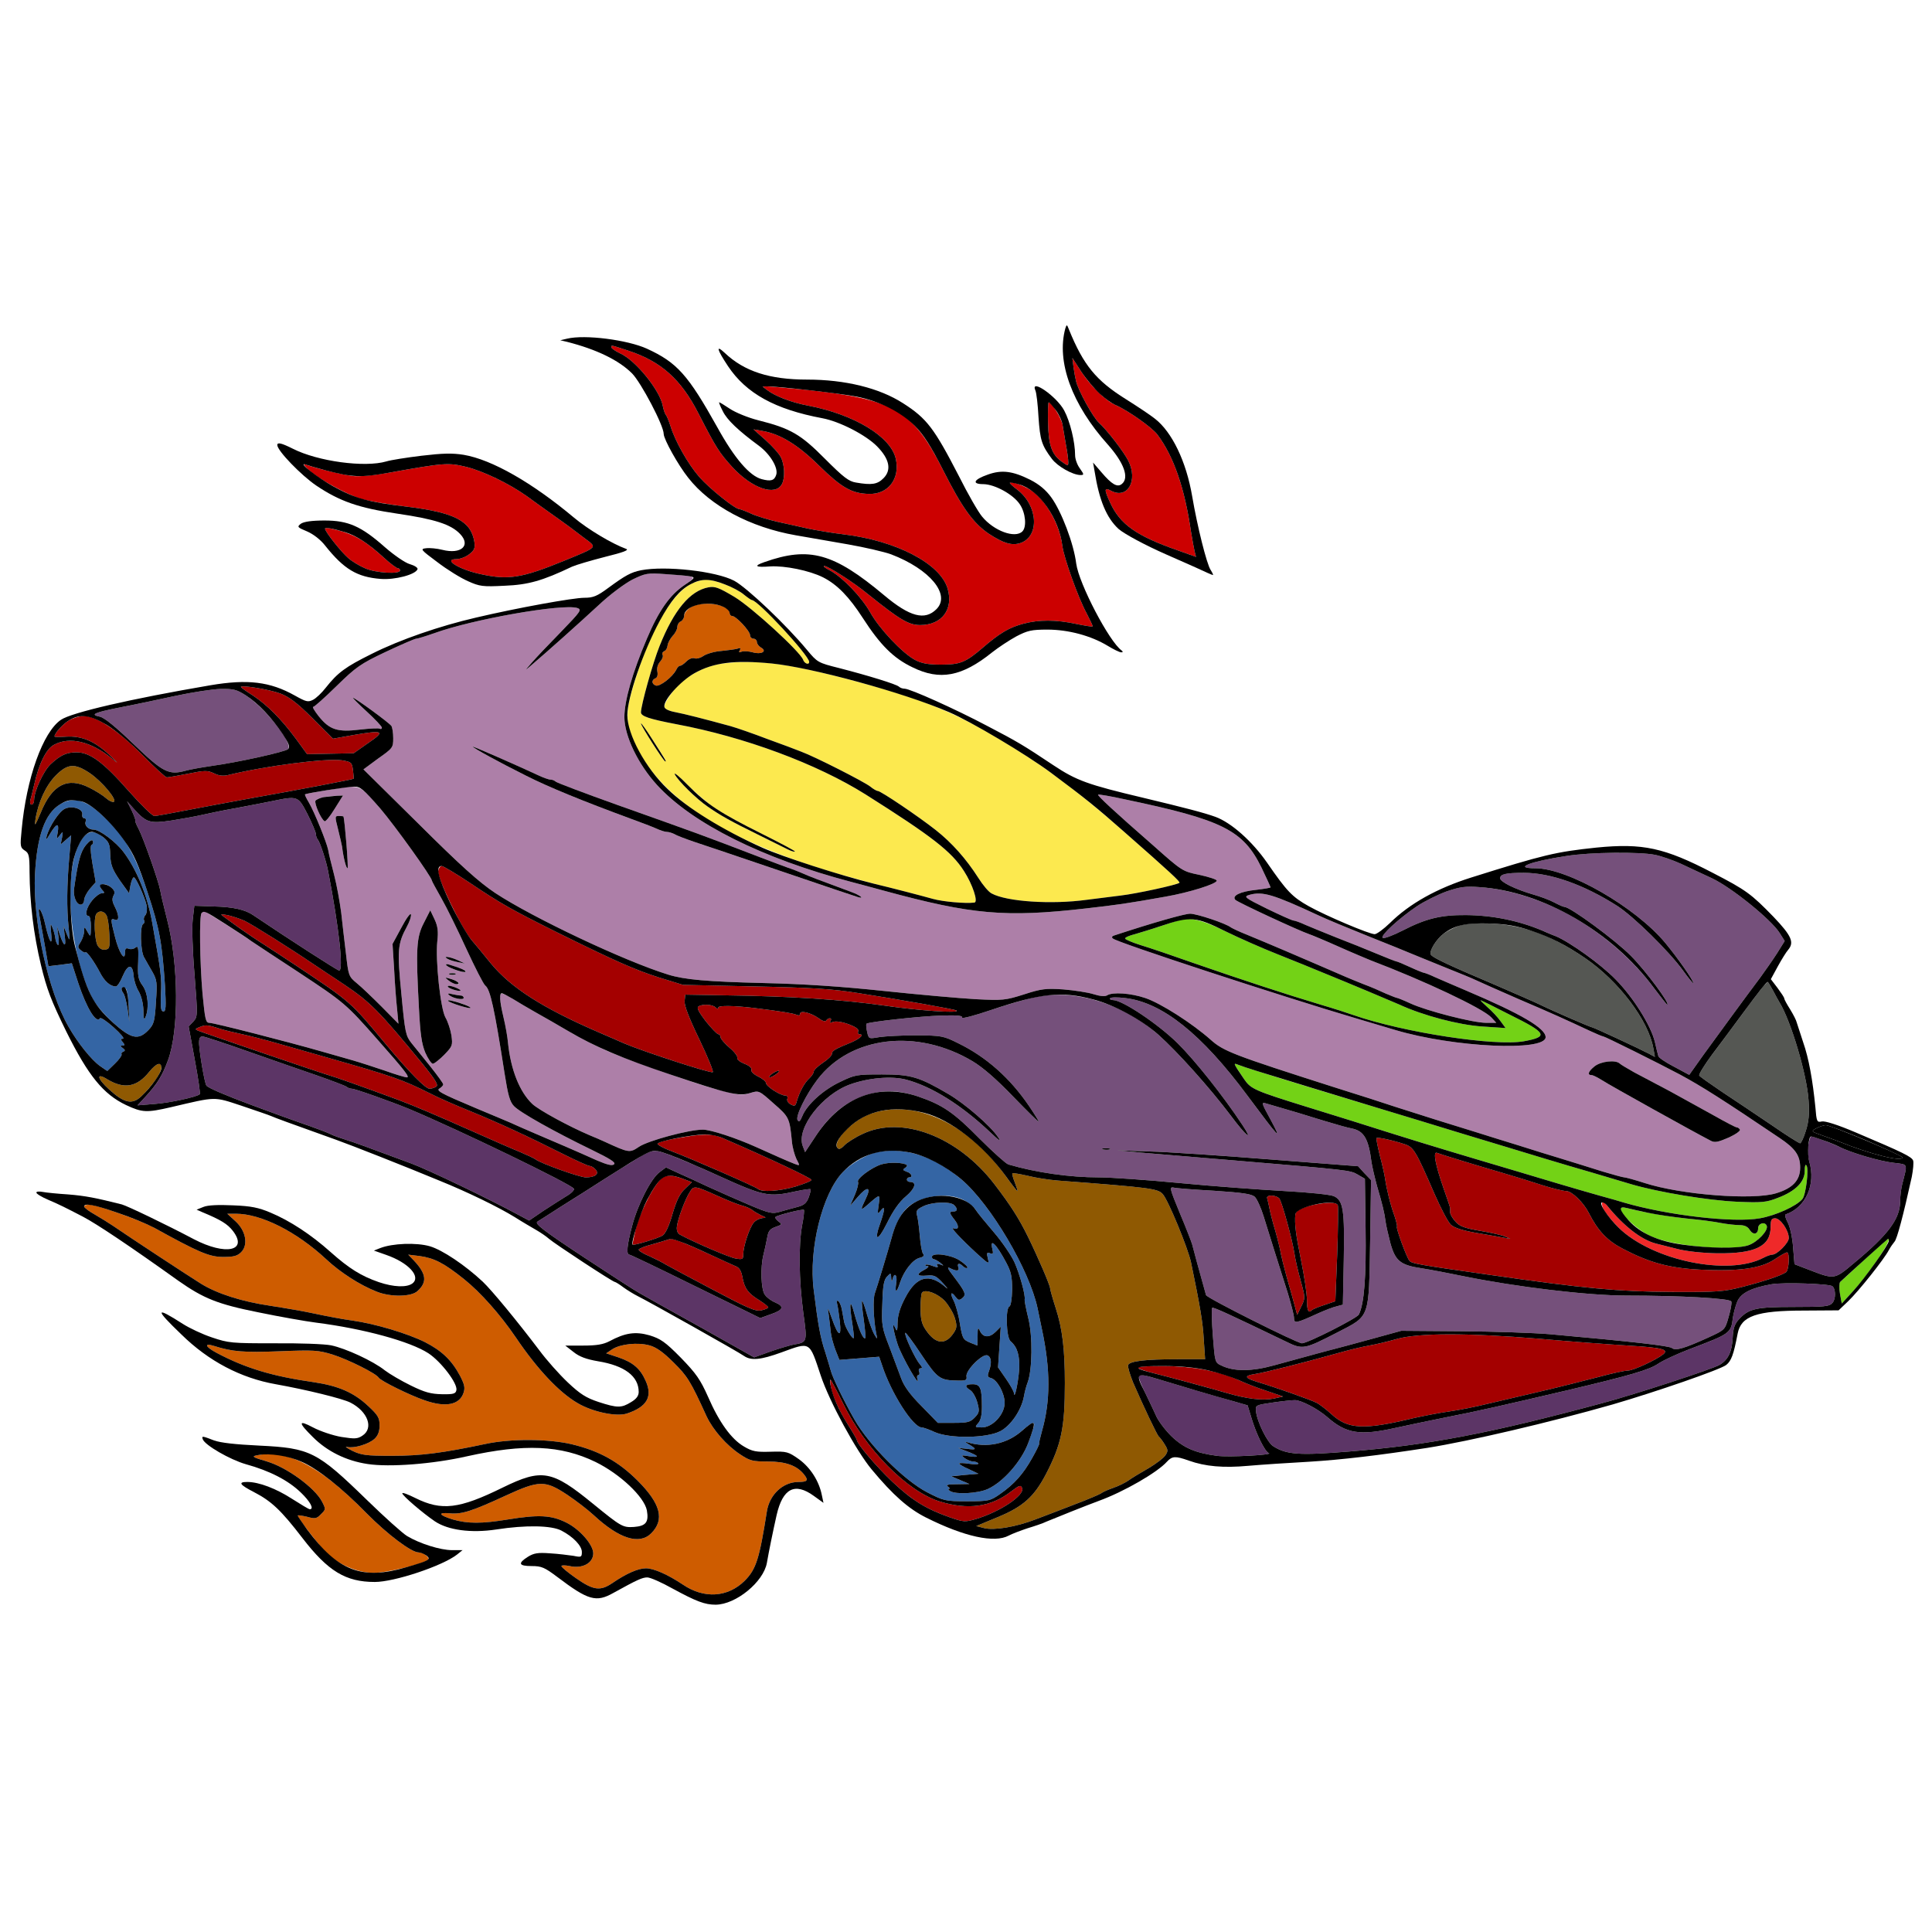 <?xml version="1.0" encoding="utf-8"?>
<!-- Generator: Adobe Illustrator 21.0.0, SVG Export Plug-In . SVG Version: 6.00 Build 0)  -->
<svg version="1.1" baseProfile="tiny"
	 id="svg120" inkscape:version="0.92.2 5c3e80d, 2017-08-06" sodipodi:docname="50 #8525.svg" xmlns:cc="http://creativecommons.org/ns#" xmlns:dc="http://purl.org/dc/elements/1.1/" xmlns:inkscape="http://www.inkscape.org/namespaces/inkscape" xmlns:rdf="http://www.w3.org/1999/02/22-rdf-syntax-ns#" xmlns:sodipodi="http://sodipodi.sourceforge.net/DTD/sodipodi-0.dtd" xmlns:svg="http://www.w3.org/2000/svg"
	 xmlns="http://www.w3.org/2000/svg" xmlns:xlink="http://www.w3.org/1999/xlink" x="0px" y="0px" viewBox="0 0 850 850"
	 xml:space="preserve">
<sodipodi:namedview  bordercolor="#666666" borderopacity="1" gridtolerance="10" guidetolerance="10" id="namedview122" inkscape:current-layer="svg120" inkscape:cx="1194.7217" inkscape:cy="604.02303" inkscape:pageopacity="0" inkscape:pageshadow="2" inkscape:window-height="978" inkscape:window-maximized="1" inkscape:window-width="1920" inkscape:window-x="0" inkscape:window-y="1" inkscape:zoom="0.58897835" objecttolerance="10" pagecolor="#ffffff" showgrid="false">
	</sodipodi:namedview>
<g id="g118" transform="translate(0,0) scale(1,1)">
	<path id="path4" fill="none" d="M0,0h425h425v425v425H425H0V425V0z M470.3,145c-0.9-2.3-1-2.4-1.6-0.5c-4,14.6,2.9,33.5,18.7,51.1
		c7.1,8,9.5,14.6,6.2,17.3c-2,1.7-4.5,0.2-9-5.1l-3.7-4.3l0.7,4c2,12.6,5.2,20.3,10.5,25.2c2.5,2.2,11.8,7.2,20.9,11.2
		c3,1.3,8.8,3.9,12.9,5.7c4,1.9,7.5,3.4,7.7,3.4c0.3,0-0.2-1-1-2.3c-1.7-2.6-5.8-18.9-8.1-32.4c-2.6-15.3-8.9-28.3-16.4-34.1
		c-2-1.6-7.7-5.4-12.8-8.6c-10.8-6.7-16.7-12.9-21-21.8C472.7,150.4,470.9,146.4,470.3,145z M249.5,149l-3,0.7l3,0.7
		c19.8,5,29.7,11.8,35.9,25c5,10.4,6.6,14.3,6.6,15.5c0,2.3,6.4,13.8,10.8,19.3c9.7,12.4,27.3,21.8,47.3,25.3c5.2,0.9,15.5,2.7,23,4
		c7.4,1.3,16,3.3,19,4.4c17,6.5,26.3,17.7,19.9,24.1c-5.1,5.1-11.7,3.4-23-6.1c-22.2-18.6-32.9-21.6-52.7-14.6
		c-4.9,1.7-4,2.4,2.5,1.9c6.5-0.4,17.3,1.8,23.3,4.8c6.3,3.2,11.5,8.6,17.5,17.9c7.7,11.9,13.5,17.7,21.9,21.7
		c12,5.9,21.7,4.1,35-6.6c2.8-2.2,7.5-5.3,10.6-7c5-2.6,6.7-3,13.7-3c9.3,0,19.2,2.7,26.5,7.1c2.6,1.6,5.3,2.9,6,2.9
		c0.8,0,0.8-0.3,0.2-0.8c-2.3-1.6-7.5-9.1-11.1-16.2c-5.3-10.3-8.3-17.8-8.9-22c-1.1-8.9-6.5-23-11-29.2c-2.4-3.3-5.3-5.7-9.2-7.7
		c-7.8-3.9-12.6-4.5-18.7-2.3c-6.3,2.2-7.2,4.2-1.9,4.2c5,0.1,13.1,4.5,16,8.9c2.5,3.7,3.1,9.9,1.1,11.9c-3.2,3.2-12.5-0.2-17.7-6.5
		c-1.7-2-6.3-10-10.2-17.8c-10.9-21.1-14.1-25.4-24.6-32.1c-10.4-6.7-25.5-10.4-42.2-10.4c-16.5,0-27.7-3.6-36.3-11.8
		c-4-3.7-3.4-1.5,1.5,5.9c8,12,20.7,19,41.5,22.9c7.6,1.4,19.2,7.4,24.1,12.4c5.5,5.6,6.4,10.4,2.8,14c-2.7,2.7-5.1,3.1-12.1,1.9
		c-3.2-0.5-5.5-2.3-13.6-10.4c-10.7-10.8-15.1-13.4-29.4-17c-4.4-1.1-10-3.4-12.4-5c-2.4-1.6-4.5-2.9-4.8-2.9
		c-0.2,0,0.5,1.8,1.6,3.9c1.9,3.9,6.9,8.6,16,15.3c4.9,3.7,8.5,9.7,7.5,12.7c-0.8,2.5-2.3,3-6.4,1.9c-5.3-1.4-12-9.2-19.5-22.8
		c-9.9-17.8-13.9-23.4-19.9-27.9c-8-6.1-15.7-9.1-26.5-10.7C258.7,147.9,254.2,147.8,249.5,149z M455.5,171.7
		c0.5,1,1.1,6.3,1.4,11.8c0.7,10.2,1.4,12.4,5.9,18.4c2.5,3.3,9,7,12.5,7.1c1.7,0,1.7-0.2-0.2-2.9c-1.2-1.6-2.1-4.2-2.1-5.8
		c0-11.5-5-23.1-11.9-27.5C455.9,169.6,454.5,169.3,455.5,171.7z M126.8,202.5c5.7,7.2,17.1,15.2,26.8,18.8
		c3.9,1.4,13.2,3.5,21.3,4.7c16.4,2.4,23.5,4.7,27.5,8.9c4.9,5.1,0.5,9.1-7.8,7c-2.4-0.6-5.6-0.9-7.1-0.7c-2.7,0.3-2.5,0.6,4.9,6.1
		c4.3,3.3,10.3,7,13.5,8.4c5.1,2.3,6.5,2.5,16.1,2c10.4-0.4,16.7-2.2,29.7-8.4c1.8-0.8,8.3-2.7,14.5-4.3c8.1-2,10.7-3,9.3-3.5
		c-6.3-2.3-16.8-8.6-22.9-13.7c-18.5-15.5-36.2-25.6-48.6-27.7c-5-0.8-9.2-0.7-18.5,0.4c-6.6,0.8-13.6,1.9-15.5,2.5
		c-9.5,2.8-30.2,0-41.2-5.6C120.5,193.2,120.1,194.2,126.8,202.5z M142.8,229c-5.7,0-9,0.5-10.4,1.4c-1.8,1.4-1.6,1.6,2.7,3.4
		c2.8,1.2,6,3.7,8,6.3c8.2,10.3,14,13.8,24.4,14.6c6.2,0.5,15.4-1.9,16.2-4.3c0.2-0.6-1.3-1.6-3.4-2.2c-2.1-0.6-7-4-11-7.5
		c-3.9-3.5-9.6-7.5-12.7-9C152,229.4,149.8,229,142.8,229z M276.1,252.9c-1.3,0.8-5.1,3.3-8.4,5.7c-5,3.7-6.7,4.4-10.6,4.4
		c-4.9,0-29.3,4.4-47.6,8.7c-16,3.7-33.5,9.7-46,16c-11.5,5.7-14.9,8.2-20.2,14.9c-1.7,2.2-4.2,4.6-5.6,5.3c-2.2,1.1-3,0.9-8-1.9
		c-10.9-6.1-20.7-7.3-37.2-4.5c-35.1,6-61.1,12-65.7,15.2c-7.9,5.4-15.2,25.6-17.3,48.6c-0.7,7-0.6,7.6,1.4,8.9
		c1.8,1.1,2.1,2.2,2.1,9.3c0.1,13.8,1.8,27.6,5,41c2.6,10.8,4.5,15.7,11.2,29.4c9.6,19.3,16.2,27.5,26.3,32.3
		c7.1,3.3,9,3.4,19.8,0.9c20-4.7,18.6-4.7,31-0.6c6.2,2.1,12.1,4.1,13.2,4.6c1.8,0.8,7,2.7,28.5,10.4c6.7,2.4,29.6,11.4,45.5,18
		c12.1,4.9,25.7,11.5,33,16c3.3,2.1,7.6,4.6,9.5,5.7c1.9,1.1,4.4,2.8,5.5,3.8c2.5,2.2,28.1,19,29,19c0.3,0,2.1,1.1,3.8,2.4
		c1.8,1.3,4.6,3,6.2,3.8c4.7,2.3,44.6,24.7,46.9,26.4c3.1,2.1,7.3,1.7,16.4-1.6c12.9-4.7,12.2-5.1,17.3,10.2
		c3.8,11.4,15.5,33,22.4,41.3c9.4,11.3,16.2,17.3,24,21.2c16.8,8.4,30,11.3,36.3,7.9c1.5-0.8,5.2-2.2,8.2-3.2c3-0.9,6.9-2.2,8.5-3
		c3.6-1.5,17.3-7,23-9.1c11-4,25.7-12.5,29.9-17.2c2.3-2.5,3.7-2.6,9.6-0.5c7.3,2.6,15.2,3.3,26.2,2.3c5.7-0.5,17.7-1.3,26.8-1.8
		c14.6-0.9,30.6-2.8,52-6.1c18.8-3,53.8-11.2,81.5-19.1c18.9-5.5,47.6-15.4,50-17.4c2.2-1.8,3.2-4.4,5-13.8
		c1.5-7.7,8.3-10.1,29.2-10.1l15.2-0.1l4.2-4c4.6-4.4,15.9-18.6,17.9-22.5c0.7-1.3,1.9-3,2.5-3.7c1.1-1.1,3.9-11.7,7.6-28.5
		c0.6-3.1,0.9-6.3,0.6-7.2c-0.7-1.7-4.1-3.4-25.1-12.3c-8.2-3.5-13.7-5.2-15.1-4.9c-2.1,0.5-2.3,0.1-2.8-6.2
		c-1.2-12-2.9-21.6-5.4-28.7c-1.3-3.9-2.5-7.7-2.8-8.6c-0.2-1-1.5-3.5-2.9-5.8c-1.4-2.2-2.6-4.4-2.6-4.8c0-0.5-1.4-2.5-3-4.7
		l-2.9-3.8l3.1-5.7c1.7-3.1,3.7-6.3,4.5-7.2c2.8-3.3,1.5-6.2-6.4-14.5c-9.9-10.2-12.1-11.8-26.8-19.4
		c-21.3-11.1-30.8-13.1-51.1-11.1c-18,1.9-23.1,3.1-55.2,13.2c-14.9,4.7-27,11.4-35.7,20c-2.8,2.7-5.8,4.9-6.7,4.9
		c-2.4,0-21.5-8.1-29-12.3c-7.3-4.1-9.6-6.5-18.3-19.1c-6.6-9.5-15.7-17.6-22.7-20.2c-5-1.8-13-3.9-31.8-8.4
		c-24.5-5.8-29.4-7.6-39.5-14.3c-13.5-9-15.7-10.3-29.3-17.4C420.4,312,400.4,303,398,303c-0.9,0-2-0.4-2.5-0.9
		c-1.2-1.1-13.6-4.9-26.4-8.2c-9.2-2.3-9.5-2.5-14-7.9c-2.5-3-9.5-10.5-15.6-16.5c-13.8-13.9-18.4-16.4-32-18.2
		C291.9,249.4,281.7,249.9,276.1,252.9z M18.8,524.4c-4.6-0.9-3.2,1.1,2.5,3.5c5.1,2.2,7.1,3.2,15.2,7.4c6.1,3.2,20.6,12.9,42,28.2
		c11.1,7.8,17.3,10.3,35.3,13.9c9.2,1.9,20.5,3.9,25.2,4.5c21.2,2.7,41.5,8.3,49.5,13.5c5.6,3.7,12.9,13.3,12.3,16.2
		c-0.3,1.6-1.3,1.9-6.4,1.8c-4.8-0.1-7.5-0.8-13.6-3.8c-4.3-2.1-9.4-5.1-11.5-6.7c-5.1-4.1-17.3-9.7-23.6-11c-2.9-0.6-14.1-1-25-0.9
		c-18.8,0-20.1-0.1-27.5-2.6c-4.2-1.4-9.9-4.1-12.7-5.9c-12.3-7.9-12.5-6.7-0.7,4.6c12,11.8,26.2,19.2,41.5,21.9
		c13.4,2.4,29.4,6.3,32.9,8.1c7.6,3.9,10.3,11.2,5.3,14.5c-2.2,1.5-3.5,1.5-9.3,0.6c-3.6-0.6-9.3-2.5-12.5-4.2
		c-6.6-3.5-6.6-2.2,0,4.3c6.2,6.2,14.6,10.4,24,11.8c9.7,1.5,28.9,0,43.8-3.4c25.3-5.6,41.2-4.9,56.5,2.5
		c10.8,5.3,21.4,15.3,22.6,21.3c0.9,5.2-0.4,6.9-5.7,7.3c-4.9,0.3-5.6-0.1-18-10.2c-18.1-14.8-22.4-15.6-39.8-7.1
		c-19.1,9.4-26.8,10.3-38.3,4.6c-3.2-1.6-5.8-2.6-5.8-2.1c0,1,9,8.7,14.3,12.3c5.8,3.9,15.9,5.3,27.1,3.6c12.9-2,24.2-1.8,28.6,0.5
		c5.2,2.7,9,6.7,9,9.4c0,2.3-0.3,2.4-3.7,1.7c-2.1-0.3-6.7-0.9-10.3-1.1c-5.3-0.4-7.1-0.1-9.7,1.5c-4.6,2.9-4.1,4.1,1.6,4.1
		c4.4,0,5.7,0.6,11.3,4.8c13.6,10.3,17.1,11.3,24.7,7c10.5-5.8,12.7-6.8,14.9-6.8c1.3,0,6.3,2.2,11.1,4.9c10.5,5.7,14.2,7.1,19,7.1
		c8.9-0.1,21-10,22.5-18.4c0.9-5.2,2.7-14,4.3-21.1c2.7-11.7,8-14.4,16.3-8.4l4.3,3.1l-0.7-3.3c-1.2-6.2-5-12.2-10.1-15.9
		c-4.7-3.3-5.3-3.5-12.4-3.3c-6.4,0.2-8.1-0.1-11.8-2.3c-5.5-3.2-10.9-10.6-15.8-21.9c-3.4-7.6-5.2-10.2-12-17.2
		c-6.9-7-8.9-8.3-13.7-9.8c-6.3-1.8-10.8-1.1-17.7,2.6c-2.7,1.4-5.6,1.9-11.5,1.9h-7.9l3.6,2.8c2.6,2.1,5.6,3.2,10.8,4.1
		c11.7,1.9,17.9,6.6,17.9,13.5c0,1.7-1,3.1-3.4,4.5c-4.2,2.6-6,2.6-14.3-0.1c-5.4-1.8-8-3.4-13.5-8.6c-3.8-3.6-9.4-9.9-12.5-14.1
		c-9.6-12.7-20.9-26.4-24.9-30.2c-7.8-7.3-17.8-14-23.3-15.6c-5.9-1.7-16.4-1.3-21.8,0.8l-2.8,1.1l5.4,1.9
		c9.8,3.4,15.5,9.6,11.5,12.6c-2.5,1.8-8.2,1.6-14.7-0.6c-7.8-2.7-13.1-6-21.2-13.2c-8.6-7.7-17.9-13.8-26.5-17.4
		c-5.2-2.2-8.5-2.9-16.5-3.2c-6.4-0.3-11.1-0.1-13,0.7l-3,1.2l2.5,1.1c8.2,3.4,11.1,5.2,13.5,8.3c6.7,8.8-3.2,10.9-17.2,3.6
		c-12.5-6.6-29.2-14.6-31.7-15.3c-11.5-2.9-16.1-3.8-23.6-4.4C25.3,525.2,20.3,524.7,18.8,524.4z M89.2,633.2c0.9,2.6,12,9,19,11
		c10.5,2.9,18.6,7.1,24.1,12.4c4.2,4,6,7.4,4,7.4c-0.5,0-3.9-2.1-7.7-4.5c-7.1-4.6-14.7-7.5-19.8-7.5c-4.2,0-3.4,1.2,3,4.5
		c7.7,4,11.9,8,21.2,20.1c11.3,14.7,19.1,19.4,31.9,19.4c8.6,0,29.6-7,36.1-12l2.5-2h-4.6c-5.2,0-14.3-2.9-19.8-6.2
		c-2-1.2-9.9-8.3-17.6-15.8c-22-21.4-24.9-22.9-47.5-24c-10.4-0.5-16.9-1.2-19.9-2.3C88.9,631.7,88.7,631.7,89.2,633.2z"/>
	<path id="path6" fill="#CC0000" d="M471.8,157.5l3.9,6c4.3,6.6,10.9,12.9,15.1,14.7c5.3,2.3,16,9.8,18.4,13
		c7.2,9.6,12,23.5,14.8,42.8c0.6,3.6,1.3,7.5,1.6,8.7l0.6,2.3l-7.3-2.6c-18.8-6.5-26.1-11.6-30.5-21.3c-2.7-5.8-2.6-6.8,0.4-5.2
		c7.3,3.9,12-4.5,7.6-13.2c-2.1-4.1-9.3-13.4-12.9-16.7c-2.7-2.5-9.2-14.3-10.1-18.4c-0.3-1.2-0.8-3.9-1.1-6.1L471.8,157.5z"/>
	<path id="path8" fill="#CC0000" d="M276.5,154.3c14.3,4.7,23.1,12.5,30.8,27.6c7.8,15.2,9.1,17.2,14.9,23.6
		c8.7,9.4,18.9,12.9,21.8,7.5c1.5-2.7,1.2-8.7-0.5-11.9c-0.8-1.6-3.8-4.9-6.7-7.5l-5.3-4.7l4,0.7c7.7,1.3,15.6,6.1,25,15.4
		c9.7,9.5,14.2,12.1,21.7,12.3c8.5,0.3,13.9-6.6,11.9-15.5c-2.2-9.7-18.2-19.4-38.4-23.3c-7.5-1.4-14.7-4.2-18.2-6.9l-2-1.5l2-0.1
		c1.1,0,8.8,0.7,17,1.5c38.7,4.1,47,8.8,60.3,35.1c8.4,16.7,13.4,23.6,20.2,28.2c6.4,4.2,10.2,5.4,14,4.1c8.5-3,7.7-16.5-1.5-23.5
		c-2-1.5-3.4-2.8-3.2-3c0.9-0.9,8,2,10.8,4.4c6.1,5,11.3,15,12.3,23.4c0.7,5.3,7,22.9,10.6,29.5c1.6,3.1,2.9,5.8,2.7,5.9
		c-0.2,0.2-3.4-0.3-7.2-1.1c-8.8-1.9-16.5-1.9-23.2-0.1c-6.2,1.6-10.5,4.2-17.6,10.3c-7.9,6.8-10.2,7.7-18.7,7.7
		c-5.7,0-8.5-0.5-11.5-2.1c-5.4-2.9-15.5-13.5-19.6-20.8c-3.8-6.8-12.2-15.5-17.7-18.5c-2-1-3.2-1.9-2.6-2c1.7,0,12.7,7,19.4,12.5
		c13.8,11.1,17.8,13.5,22.8,13.5c9.6,0,14.8-6.9,12.1-16.1c-3.3-11-22.6-21-45.7-23.8c-5.1-0.6-12.1-1.8-15.5-2.5
		c-3.4-0.8-9.5-2.1-13.5-3c-4-0.9-9.3-2.5-11.7-3.6c-2.4-1.1-4.8-2-5.2-2c-1.9,0-13.2-9.1-17.6-14.1c-4.9-5.6-10.6-15.6-12.7-22.4
		c-0.7-2.2-1.6-4.5-2.1-5c-0.4-0.6-1-2.3-1.3-3.9c-1.2-6.8-12-20.1-18.7-23.1c-2.1-1-3.9-2.2-3.9-2.7
		C269,151.8,268.3,151.6,276.5,154.3z"/>
	<path id="path10" fill="#CC0000" d="M461.4,177c1.3,0,5.6,7,6.1,10c0.3,1.9,1,5.9,1.5,8.9c0.6,3,1,6.3,1,7.4c0,1.8-0.1,1.8-2.9-0.2
		c-4.4-3.2-5.8-7.2-6-17.2C461,181,461.1,177,461.4,177z"/>
	<path id="path12" fill="#CC0000" d="M134.5,204.4c4.4,1.6,16.3,4.5,20.5,5c2.7,0.4,9.1-0.2,16-1.4c24.6-4.4,26.1-4.5,34.1-2.6
		c7.6,1.9,18.8,7.3,26.7,12.9c2.4,1.8,7.9,5.7,12.1,8.7c4.3,3,10.1,7.3,12.9,9.5c6.1,4.6,6.7,3.9-8.8,10.3
		c-18.4,7.5-24.3,8.5-36.5,5.8c-9.5-2-16.9-6.6-10.7-6.6c1.6,0,4.2-1,5.7-2.2c2.2-1.7,2.6-2.7,2.2-5.4c-1.5-9.2-8.6-12.9-29.8-15.5
		c-8.3-1-17.5-2.6-20.3-3.5c-6.5-2.1-18.1-8.5-22.6-12.5C133.7,204.8,133.2,204,134.5,204.4z"/>
	<path id="path14" fill="#CC0000" d="M145.8,232.6c9.4,2.1,14.1,4.7,22.7,12.4c3,2.8,6,5,6.5,5c0.6,0,1,0.4,1,1
		c0,1.7-10.6,1.1-15.2-0.9c-2.4-1-5.8-3-7.5-4.5c-3.1-2.6-10.3-11.7-10.3-13C143,232.2,144.2,232.2,145.8,232.6z"/>
	<path id="path16" fill="#AD7FA8" d="M292.9,252.6c14,0.9,14,0.9,8.4,4.7c-6.6,4.4-11.5,11.4-16.7,23.7c-6.4,15-9.9,27.3-9.9,34.6
		c0.1,8.3,6,20.6,14.4,29.8c15.5,16.9,46.3,32.3,85.4,42.6c3.9,1,10.4,2.8,14.5,3.9c38.6,10.5,53.3,11.8,88.5,7.8
		c14-1.6,17.8-2.1,35.2-5.2c10.4-1.8,22.9-5.7,22.6-7.1c-0.1-0.5-3.5-1.6-7.6-2.5c-7.4-1.5-7.6-1.6-20.3-12.9
		c-17.3-15.1-24.7-22-24.3-22.4c0.2-0.2,5.6,0.7,11.9,2.1c42.9,9,51.9,13.5,60,30c2.2,4.6,4,8.5,4,8.7c0,0.2-2.9,0.7-6.4,1.1
		c-6.9,0.7-10.8,2.6-9.1,4.4c1.1,1.1,28,13.6,32.5,15.1c1.4,0.5,7.2,2.9,13,5.5c5.8,2.6,12.1,5.2,14,6c23.7,9,49.3,21.1,53.1,25.1
		l2.2,2.4h-4.5c-5.7,0-26-5.2-33.2-8.5c-3-1.4-5.8-2.5-6.1-2.5c-0.3,0-2.5-0.9-4.9-1.9c-2.3-1.1-6.7-3-9.7-4.1
		c-5.8-2.3-8.8-3.6-18.9-8c-7.3-3.2-23.5-10.1-32.5-13.8c-3.3-1.3-6.4-2.8-7-3.2c-2.1-1.7-14.9-6-17.9-6c-2.4,0-16.2,3.9-33.5,9.6
		c-0.9,0.3-1.1,0.8-0.5,1.3c1.7,1.7,75.1,25.7,106.9,35.1c6.1,1.8,13.9,4.1,17.5,5.2c25.5,7.6,66,9.5,66,3.1
		c0-3.9-10.7-10.2-35-20.5c-5.2-2.2-11.4-4.9-13.7-5.9c-2.3-1.1-4.5-1.9-4.8-1.9c-0.3,0-3.1-1.1-6.1-2.5c-3-1.4-5.7-2.5-6-2.5
		s-4.2-1.5-8.7-3.4c-4.5-1.9-12.5-5.1-17.7-7.1c-5.2-2.1-11.4-4.6-13.7-5.6c-2.3-1.1-4.7-1.9-5.2-1.9c-0.6,0-5.9-2.4-11.7-5.2
		c-9.9-4.9-10.4-5.3-7.7-6.1c5.8-1.6,10.3-0.3,30.3,9c3.6,1.7,13.5,5.8,22,9.2c8.5,3.4,17.5,7,20,8.1c2.5,1,9,3.7,14.5,5.9
		s11.4,4.6,13,5.4c1.7,0.8,10,4.5,18.5,8.2c15,6.4,20.9,9.1,31.6,14.1c2.8,1.3,5.4,2.4,5.8,2.4c0.7,0,24.4,11.8,33.6,16.7
		c9.5,5.1,19.1,11.2,44,28c6.9,4.6,9,7.7,9,13c0,5.6-3.3,9.1-10.6,11.3c-10.2,3.1-41.6,0.7-57.8-4.5c-4.3-1.4-8.4-2.5-9-2.5
		c-0.6,0-4.9-1.2-9.6-2.6c-4.7-1.5-12.8-4-18-5.6c-5.2-1.6-13.8-4.2-19-5.9c-5.2-1.6-13.3-4.1-18-5.6c-10.5-3.2-24.8-7.7-36-11.3
		c-4.7-1.6-16.6-5.4-26.5-8.5c-44.8-14.3-49.2-16-54.8-21c-8.2-7.3-22-16.1-28.8-18.4c-6.5-2.2-14.4-2.7-16.8-1.2
		c-0.9,0.6-3.2,0.4-6-0.5c-2.5-0.8-8.5-1.7-13.3-2.1c-7.7-0.5-9.6-0.3-17.3,2.2c-8.2,2.6-9.3,2.7-21.3,2.1c-7-0.4-25.1-2-40.2-3.6
		c-18.9-2-35.5-3.1-53-3.5c-24.9-0.6-34.9-1.5-42-3.7c-19.4-6-59.7-25.1-76.1-35.9c-7.2-4.8-15.2-12-33.7-30.4l-24.3-24l6.5-4.8
		c6.4-4.5,6.6-4.8,6.6-8.9c0-2.4-0.4-4.8-0.8-5.4c-0.8-1.3-16-12.4-16.9-12.4c-0.3,0,2.4,2.7,6.1,6.1c3.6,3.3,6.6,6.5,6.6,7
		c0,0.6-0.4,0.8-0.9,0.5c-0.5-0.3-4.5-0.1-8.8,0.4c-9.8,1.2-13.3,0.1-18.1-5.9c-1.8-2.3-2.9-4.1-2.4-4.1s5.1-4.1,10.3-9.2
		c8.5-8.3,10.4-9.7,21.6-15c6.8-3.2,12.8-5.8,13.4-5.8c0.6,0,4.2-1.1,7.9-2.4c17-6.2,56.6-13.1,63-11.1c2.1,0.7,1.5,1.5-7.1,10.4
		c-5.2,5.3-11,11.4-12.9,13.6c-3.2,3.7-3.3,3.8-0.5,1.4c7.3-6.2,21.7-19.1,29.8-26.6c5.1-4.8,11.5-9.5,14.9-11.3
		C284,252.2,284.8,252,292.9,252.6z M208,328.5c0,0.5,11.7,6.9,23.5,12.8c10.1,5.1,25.1,11.2,46,18.9c4.4,1.6,9.4,3.5,11.2,4.3
		c1.7,0.8,3.8,1.5,4.7,1.5s2.4,0.5,3.4,1c0.9,0.6,4.9,2.1,8.7,3.4c3.9,1.3,21.2,7.1,38.5,13c17.3,5.9,32.4,11,33.5,11.3
		c3.1,0.9,0.8-0.9-2.8-2.2c-14.8-5.5-18.6-6.9-21.2-8.1c-1.6-0.7-4.8-2-7-2.7c-2.2-0.8-7.6-2.8-12-4.5c-27.7-10.6-25.6-9.8-63-23.1
		c-14.3-5.1-26.4-9.7-27-10.2c-0.5-0.5-1.5-0.9-2.3-0.9s-3.3-0.9-5.6-2C228.5,337.2,208,328.2,208,328.5z M701.6,469.1
		c-2.8,2.2-3.4,3.9-1.4,3.9c0.7,0,2.8,1.1,4.7,2.3c3,2,40.6,22.9,47.8,26.6c1.7,0.9,3.2,0.6,7.8-1.4c3.1-1.4,5.3-3,5-3.5
		c-0.3-0.6-1-1-1.4-1c-0.5,0-5.1-2.4-10.2-5.3c-5.2-2.9-13.9-7.7-19.4-10.7c-5.5-2.9-12.5-6.6-15.5-8.2c-3-1.7-5.9-3.4-6.4-3.9
		C710.8,466.2,704.4,466.9,701.6,469.1z"/>
	<path id="path18" fill="#FCE94F" d="M310.5,255c4,0,13.2,3.6,16.8,6.6c1.6,1.3,3.2,2.4,3.5,2.4c2.6,0,25.2,24.4,25.2,27.2
		c0,1.5-2.1,0.8-2.7-1c-1.4-3.6-22.3-22.8-30.2-27.6c-6.9-4.1-8.5-4.7-11.4-4.2c-8.1,1.5-15.2,10-21.5,25.8
		c-2.9,7.1-8.2,26.1-8.2,29.2c0,1.7,3.5,2.9,15.5,5.2c30,5.6,61.8,17.4,83.3,30.9c29.3,18.5,37.8,25.1,43.3,33.7
		c3.8,5.9,6.4,13.7,4.6,13.9c-4.1,0.5-13.9-0.4-18.2-1.6c-5-1.4-18.4-4.9-26-6.7c-2.2-0.6-8.7-2.4-14.5-4
		c-51.7-14.9-81.7-34.7-91.9-60.6c-2.8-6.9-2.6-12.1,0.5-22.3c7.1-23.6,16.6-40.3,25.3-44.9C305.9,255.9,308.9,255.1,310.5,255z
		 M282,318.3c0,1,10,16.7,10.7,16.7c0.2,0,0.1-0.6-0.3-1.3C288,326.6,282,317.7,282,318.3z M302.6,345.4c-3.7-3.8-6.3-5.9-5.7-4.7
		c1.5,2.9,9.4,10.7,14.5,14.2c5.6,3.9,10.3,6.5,22.1,12.3c5.5,2.7,11.3,5.6,12.9,6.4c1.6,0.8,3.1,1.3,3.3,1
		c0.2-0.2-6.2-3.6-14.2-7.6c-8-4-17.2-8.9-20.3-11C312.1,354,306.4,349.2,302.6,345.4z"/>
	<path id="path20" fill="#CE5C00" d="M321,269.7c0,0.7,0.5,1.3,1.1,1.3c1.7,0,7.9,6.6,7.9,8.5c0,0.8,0.7,1.5,1.5,1.5
		c0.8,0,1.5,0.7,1.5,1.5c0,0.7,0.8,1.8,1.8,2.4c2.9,1.6,0.2,3.2-3.6,2.1c-1.8-0.5-4-0.6-4.9-0.3c-1.2,0.5-1.4,0.3-0.8-0.6
		c0.5-1,0.2-1.2-1.1-0.7c-1.1,0.3-4.2,0.7-7.1,1c-2.8,0.2-6.3,1.2-7.7,2.1c-1.4,1-3.3,1.5-4.1,1.1c-0.9-0.3-2.4,0.3-3.5,1.4
		c-1.1,1.1-2.3,1.9-2.7,1.9c-0.5-0.1-1.3,0.7-1.8,1.8c-1.6,3.2-7.4,7.6-9,6.9c-1.9-0.7-1.9-2.5-0.1-3.2c0.8-0.3,1.1-1.5,0.8-3
		c-0.3-1.5,0.2-3.2,1.3-4.4c0.9-1,1.4-2.4,1-2.9c-0.3-0.6,0-1.3,0.7-1.6c0.8-0.3,1.4-1.4,1.5-2.5c0.1-1.1,1.1-2.9,2.2-4.2
		c1.2-1.2,2.1-3,2.1-4s0.7-2.1,1.5-2.4c0.8-0.4,1.5-1.5,1.5-2.5c0-1.1,1.4-2.8,3-3.8C309,264.1,321,265.9,321,269.7z"/>
	<path id="path22" fill="#FCE94F" d="M380,300.7c29.9,8.1,44.4,14.5,71.1,31.6c12.7,8.1,27.9,19.9,43.3,33.5
		c20.6,18.1,25,22.2,24.5,22.6c-1,0.9-18.9,4.8-25.8,5.6c-4.2,0.5-11,1.4-15.1,1.9c-15.5,2.1-35.1,0.8-41.7-2.8
		c-1.3-0.6-3.9-3.7-5.9-6.9c-5.3-8.3-11.6-15.4-18.7-21c-7.6-6-24.2-17.2-25.5-17.2c-0.5,0-2.1-0.9-3.4-2
		c-2.9-2.2-24.3-13.1-30.3-15.3c-2.2-0.9-8.9-3.4-15-5.6c-6-2.3-13.2-4.8-16-5.6c-11.7-3.2-20.3-5.4-24.5-6.2
		c-2.7-0.5-4.6-1.4-4.7-2.3c-0.2-0.8,1.4-3.7,3.5-6.5c4.8-6.4,13.6-11.4,21.7-12.5C333.5,289.9,347.8,291.9,380,300.7z"/>
	<path id="path24" fill="#A40000" d="M123.3,305.1c3.9,1.5,7.3,4,14.2,10.9l9,9l8.9-1.6c13.3-2.3,14.4-1.8,6.6,3.5l-6.4,4.5
		l-10.2,0.2l-10.3,0.2l-4.8-6.6c-6.4-8.7-12.7-15-19-19.2c-2.9-1.8-5.3-3.5-5.3-3.8C106,301.3,118.5,303.3,123.3,305.1z"/>
	<path id="path26" fill="#75507B" d="M97.1,303.1c5.6-0.1,7.1,0.3,11,2.8c8.7,5.6,21.1,21.4,18.6,23.7c-1.3,1.2-22,5.8-33.7,7.4
		c-4.1,0.6-9.3,1.5-11.4,2.1c-7.4,2-9.9,0.7-22.8-11.7c-8-7.7-12.9-11.7-14.9-12.1c-4.5-0.9-2.5-1.8,9.1-4.1c5.8-1.1,16.6-3.4,24-5
		C84.4,304.6,93.4,303.2,97.1,303.1z"/>
	<path id="path28" fill="#A40000" d="M36.9,315c5.5,0,15.5,6.7,26,17.4c5.2,5.3,9.9,9.6,10.5,9.6s4.8-0.7,9.3-1.6
		c7.4-1.5,8.6-1.5,11.4-0.2c2.1,1.1,4.1,1.3,6.2,0.8c16.3-4,43.2-7.5,50.1-6.5c4.2,0.7,4.4,0.9,4.9,4.3c0.2,2.1,0.4,3.8,0.3,3.8
		c-0.2,0.3-24.8,5-44.1,8.4c-9.9,1.8-23.4,4.3-30,5.6S68.8,359,67.9,359c-0.9,0-6-5-11.4-11.1c-11-12.5-16.9-16.9-22.8-16.9
		c-4.5,0-7.1,1.2-11.5,5.3c-3.1,3-7.2,11.8-7.2,15.7c0,1.1-0.5,2-1.1,2s-0.8-0.8-0.6-1.8c0.3-0.9,1.1-4.2,1.8-7.2
		c2-9,5.3-15.7,8.8-17.4c6.8-3.6,16.1-1.4,25.2,6c3.4,2.8,3.2,2.5-1-1.5c-6.6-6.1-12.1-8.4-19-8c-2.8,0.2-5.1,0.2-5.1-0.1
		c0-1.4,3.6-5.4,6.4-7.1C32.1,315.9,35,315,36.9,315z"/>
	<path id="path30" fill="#8F5902" d="M39.6,340.2c5.4,3.7,12.3,12,10.4,12.6c-0.6,0.2-2.1-0.5-3.3-1.6c-1.2-1.1-4.6-3.3-7.5-4.7
		c-9.5-4.8-16.3-1.3-21.3,11.1c-2.5,5.8-2.8,6.3-2.3,2.9c1.2-7.6,4.6-14.9,8.9-19.3C29.8,335.9,32.9,335.7,39.6,340.2z"/>
	<path id="path32" fill="#AD7FA8" d="M167.3,355.7c6.7,7.9,22.7,30.2,22.7,31.7c0,0.3,1.9,3.7,4.2,7.8c2.3,4,7.2,14,11,22.3
		c3.8,8.2,7.5,15.5,8.3,16.1c2.2,1.7,4,9.8,8.5,38.7c1.5,9.5,2.3,12.4,4.1,14.3c2.6,2.8,17.8,11.3,34.3,19.3
		c7.8,3.8,10.6,5.5,9.8,6.3c-0.8,0.8-2.9,0.3-7.4-1.6c-3.5-1.6-9.9-4.4-14.3-6.3c-4.4-1.9-10.7-4.6-14-6c-3.3-1.4-7.8-3.4-10-4.4
		c-2.2-0.9-8.9-3.8-15-6.3c-15.9-6.7-17.9-7.8-16-8.8c0.8-0.5,1.5-1.3,1.5-1.7c0-0.5-2.5-3.9-5.5-7.7c-3.1-3.8-6.8-8.5-8.4-10.4
		c-2.6-3.3-2.9-4.5-4.5-21.6c-1.9-19.3-1.7-22.1,2.4-29.7c1.2-2.2,2-4.6,1.8-5.4c-0.2-0.8-2.1,1.8-4.2,5.8l-3.9,7.2l0.7,11.1
		c0.3,6.1,0.9,14,1.3,17.5l0.6,6.5l-7.4-7.5c-4.1-4.1-9-8.8-11-10.4c-3.5-2.9-3.6-3.3-4.7-13c-0.7-5.5-1.6-13.7-2.1-18.1
		c-0.6-4.5-1.9-11.9-3.1-16.5s-2.4-9.5-2.6-10.9c-0.7-3.5-6.1-16.8-8.5-20.9c-1.1-1.8-1.9-3.5-1.7-3.6c0.2-0.2,4.4-1,9.3-1.8
		C159.1,345.1,157.7,344.7,167.3,355.7z M150.9,350l-2.7,0.1c-5.4,0.3-8.7,1.1-9.4,2.2c-0.6,1.1,2.4,8.1,4,9
		c0.4,0.3,2.4-2.1,4.4-5.4L150.9,350z M149.1,359c-1.8,0-1.8,0.2-0.4,5.7c0.8,3.2,1.6,6.7,1.8,7.8c0.6,5,1.8,9.5,2.4,9.5
		c0.5,0-1.2-21.1-1.8-22.8C151,359.1,150.1,359,149.1,359z M191.2,404.5l-1.9-4l-2.8,5.5c-3.3,6.3-3.6,11.4-2.2,37.3
		c0.6,11.7,1.2,15.9,2.8,19.8c1.2,2.7,2.7,4.9,3.3,4.9c0.7,0,2.9-1.8,5-3.9c3.7-3.8,3.8-4.2,3.2-8.6c-0.4-2.5-1.6-6.1-2.6-7.8
		c-2.2-3.8-4.5-25.2-3.6-33.6C192.9,409.8,192.6,407.5,191.2,404.5z M197,421.9c0.8,0.5,2.9,1.1,4.5,1.4l3,0.6l-3-1.4
		C198.1,420.9,194.3,420.4,197,421.9z M198,424.5c-3.8-1.1-1.2,1,2.9,2.4c3.9,1.3,5.7,0.6,2-0.7C201.6,425.7,199.4,424.9,198,424.5z
		 M199,428.2c-1.4,0-1.9,0.2-1.2,0.5c0.6,0.2,1.8,0.2,2.5,0C200.9,428.4,200.4,428.2,199,428.2z M198,430.6
		c-2.4-0.7-2.4-0.6-0.6,0.8c2.1,1.7,5.7,2.3,4.1,0.7C200.9,431.6,199.4,430.9,198,430.6z M200,434.3c-1.7-0.6-3-0.8-3-0.3
		c0,0.8,5,2.4,5.6,1.8C202.8,435.6,201.6,434.9,200,434.3z M199,437.4c-1.7-0.5-2.2-0.3-1.5,0.3c1.5,1.5,6.5,2.5,6.5,1.3
		c0-0.5-0.6-1-1.2-1C202.1,438,200.4,437.7,199,437.4z M197.2,440.4c0.8,0.9,9.8,3.7,9.8,3c0-0.2-1.1-0.9-2.5-1.4
		C200.6,440.5,196.4,439.6,197.2,440.4z"/>
	<path id="path34" fill="#5C3566" d="M135.3,358.2c2,4,3.7,8,3.7,8.8c0,0.9,0.4,2,0.9,2.5c0.9,1.1,3.7,9.5,4.5,14
		c4.8,24.9,6.8,43.5,4.8,43.5c-0.7,0-22.3-13.9-37.7-24.3c-3.6-2.5-8.9-3.7-17.5-3.9l-8.5-0.3l-0.7,6c-0.4,3.4-0.1,13.9,0.8,24.4
		C87,447,87,447.3,85,449.5l-2,2.1l2.7,14.7c1.5,8,2.5,14.9,2.2,15.1c-1.2,1.2-13.1,3.8-19.9,4.3l-7.5,0.6l3.6-3.9
		c5.1-5.6,7.3-9.1,9.8-15.9c4.9-13.1,4.7-42.4-0.4-62c-1.4-5.5-2.8-11.3-3-12.8c-0.8-4.2-7.3-22.7-9.5-27c-1.1-2-1.7-3.7-1.5-3.7
		c0.3,0-0.4-1.9-1.5-4.3l-2.1-4.2l3.3,3.7c5.2,5.7,6.8,6.2,16.2,4.8c4.4-0.7,10.6-1.8,13.6-2.5c3-0.7,9.8-2.1,15-3
		c5.2-1,12.2-2.3,15.5-3C131.1,350.1,131.1,350.1,135.3,358.2z"/>
	<path id="path36" fill="#3465A4" d="M44.7,358.4c9.9,9,14.5,16.8,20.2,34.1c5.3,16,6.4,22.1,7.7,41.2C73.1,443,73,445,71.9,445
		c-1.1,0-1.3-1.6-1.1-7.5c0.4-7.4,0.1-9.6-3.8-31.4c-2.1-11.9-6.8-23.5-12.7-31.3c-3.3-4.4-10.5-9.8-13.1-9.8
		c-2.4,0-4.2-1.9-3.5-3.6c0.3-0.8,0-1.4-0.6-1.4c-0.7,0-1.1-0.8-0.9-1.7c0.4-2.4-4.4-4-7.6-2.5c-2.5,1.1-6.9,7.7-8.1,12.2
		c-0.4,1.8,0,1.5,1.6-1.3c2.8-4.6,4-4.8,3.3-0.5c-0.6,3.1-0.6,3.2,0.9,1.3c1.4-1.9,1.5-1.8,1,1l-0.6,3l2.3-2l2.3-2l-0.8,9.5
		c-1.1,12.2-1.2,22.8-0.3,31c0.6,6.3,0.6,6.4-0.8,3l-1.4-3.5l0.5,4.5c0.7,5-0.4,4.6-2.2-0.8l-1.2-3.7l0.6,4.5
		c0.3,2.5,0.2,4.1-0.3,3.7c-0.4-0.4-1-1.9-1.1-3.2c-0.2-1.4-0.8-3.5-1.4-4.8c-0.7-1.7-0.8-1-0.4,2.8c0.7,6.4-0.8,4.1-2.6-3.8
		c-1.2-5.8-3.6-9.5-2.6-4.1c0.3,1.6,1.3,7.3,2.3,12.7l1.7,9.8l5.1-0.6l5.2-0.7l2.9,8.9c3.6,10.8,7.9,17.9,9.5,15.3
		c0.3-0.5,3,1.3,6,4c3,2.7,4.9,4.9,4.1,5c-1.1,0-1.1,0.3-0.1,1.5c1,1.2,1,1.5-0.1,1.5s-1.1,0.3,0.1,1.1c1.1,0.8,1.2,1.2,0.2,1.6
		c-0.6,0.2-1,0.8-0.7,1.2c0.2,0.4-1.1,2.3-3,4.1l-3.3,3.2L44,469c-3.8-2.7-9.8-10.2-13.8-17.2c-9.1-15.8-15.9-47.1-14.8-67.3
		c0.9-16.8,4.4-26.6,11-30.6C32.1,350.4,37.5,351.8,44.7,358.4z"/>
	<path id="path38" fill="#3465A4" d="M45.4,368.3c2.5,2.1,3,3.1,3.1,7.8c0.2,4.5,0.9,6.3,4.2,11.2l4.1,5.7l0.6-3.5
		c0.4-1.9,1-3.5,1.5-3.5c0.9,0,4.7,8.4,5.6,12.3c0.3,1.6,0.1,3.5-0.5,4.3c-0.7,0.7-0.9,1.8-0.6,2.3c0.4,0.5,0.2,1.2-0.4,1.6
		c-1.5,0.9-1.2,11.6,0.3,14.5c0.8,1.4,2.4,4.3,3.7,6.5c2.1,3.7,2.2,4.8,1.6,13.4c-0.5,8.5-0.9,9.8-3.3,12.3
		c-4.4,4.6-7.6,3.9-15.6-3.3c-3.8-3.4-7.8-8.2-9.1-10.8c-10.7-21-13-58.5-4.4-70.1C38.8,365.4,41.5,365.2,45.4,368.3z M40.9,370.1
		c-0.3-0.9-1.3-0.4-3.1,1.7c-2.3,2.8-3.5,7-5.2,19.1c-0.5,3.4,1,7.1,2.9,7.1c0.8,0,1.5-0.9,1.5-1.9c0-1.1,1.1-3.3,2.5-5l2.6-3
		l-1.4-8c-0.9-5.2-1-8.2-0.4-8.4C40.9,371.5,41.1,370.8,40.9,370.1z M45.2,391.8c0.9,0.9,0.8,1.2-0.4,1.2c-0.9,0-2.8,1.4-4.2,3.1
		c-2.6,3.1-3.5,6.9-1.6,6.9c0.6,0,1,2.1,1,4.7c-0.1,4.7-0.1,4.7-1.5,2.3c-1.4-2.5-1.4-2.5-1.5-0.2c0,1.2-0.7,3.3-1.5,4.6
		c-1.4,2.1-1.4,2.5,0.1,3.7c1,0.8,1.8,1.2,2,0.9c0.4-0.8,3.9,4.1,6.3,8.7c2,4,4.6,6.3,7.1,6.3c0.6,0,2-2.1,3-4.6
		c2.3-5.4,4.4-5.4,4.8,0c0.2,2.1,1.2,5.2,2.3,6.9c1.1,2,1.9,5.1,2,8.2c0,3.7,0.3,4.5,0.9,3c1.7-4,1.1-10.5-1.2-13.8
		c-2-2.7-2.3-4.3-2-10.6c0.2-6.2,0-7.2-1.2-6.2c-0.7,0.6-2.1,0.9-3,0.5c-1.2-0.5-1.6,0-1.6,1.7c0,4.2-2.7,0-4.4-6.9
		c-2-7.8-2-8.3-0.1-7.6c2,0.8,2-1.8,0-5.7c-1.1-2.1-1.3-3.4-0.6-4.8c0.8-1.4,0.6-2.2-0.8-3.5C46,387.8,42.3,388.9,45.2,391.8z
		 M55.4,435c-1.5-1.5-2.6,0.1-1.3,1.7c0.7,0.7,1.5,3.9,2,7.1l0.8,5.7l-0.3-6.7C56.5,439,55.9,435.5,55.4,435z"/>
	<path id="path40" fill="#8F5902" d="M46.9,402.8c0.5,1,1.1,4.7,1.2,8.2c0.3,6,0.1,6.5-1.8,6.8c-1.4,0.2-2.6-0.5-3.4-1.9
		c-1.3-2.6-1.7-11.7-0.6-13.7C43.5,400.4,45.8,400.7,46.9,402.8z"/>
	<path id="path42" fill="#75507B" d="M728.2,376.1c2.9,0.6,8,2.4,11.3,3.9c3.3,1.6,9.5,4.4,13.7,6.4c8.7,4.1,26.1,18.2,29.8,24.1
		l2.2,3.5l-3.3,5.3c-1.8,2.8-5.2,7.7-7.4,10.7c-6.7,8.9-18.5,25.1-25.2,34.3l-6.1,8.6l-6.7-3.6c-3.7-1.9-6.8-4-6.9-4.7
		c-0.2-0.6-0.9-3.4-1.5-6.1c-1.7-7.2-9.5-19.7-17.3-27.6c-6.4-6.6-20.1-16.4-26.3-19c-1.7-0.6-4.4-1.8-6-2.5
		c-10.2-4.3-21.7-6.7-33.5-6.8c-10.9-0.1-17.6,1.5-27.7,6.7c-4.5,2.3-8.5,3.8-9,3.3c-1-1,7-8.4,15.1-13.9c3.3-2.2,9.2-5.1,13-6.5
		c5.9-2,8.3-2.4,14.6-1.9c11.1,0.8,23.2,4.2,34.8,9.8c15.9,7.7,31.5,20.6,41.9,34.6c3,4,5.6,7.3,5.8,7.3c1.6,0-9.5-15-16-21.5
		c-6.8-6.9-26.7-21.5-29.2-21.5c-0.5,0-2.5-0.9-4.4-1.9c-2-1.1-6.3-2.7-9.5-3.6c-7.6-2.2-14.4-5.5-14.4-7.1c0-1.8,2.5-2.4,10.4-2.4
		c11.8,0,26.5,5.2,41.2,14.6c7,4.5,22.7,19.9,28.8,28.3c2.5,3.5,4.6,6,4.6,5.6c0-1.2-6.7-10.8-12.3-17.6
		c-13.1-15.8-42.8-32.9-57.2-32.9c-9.9,0-2.7-2.9,13.6-5.4C699.8,374.9,721.3,374.7,728.2,376.1z"/>
	<path id="path44" fill="#A40000" d="M194.3,381c0.7,0,6.4,3.4,12.7,7.6c13.4,9,18.2,11.7,38.5,21.8c25.3,12.5,33.9,16.3,44.6,19.7
		l10.4,3.2L332,434c24.9,0.5,34.4,1.1,45.5,2.9c19.2,3,42.9,7.2,43.4,7.7c1.4,1.3-17,0-31.9-2.2c-18.4-2.6-40.7-4.1-70-4.5
		l-17.5-0.3l-0.3,2.8c-0.2,1.9,1.9,7.4,6.4,16.7c3.7,7.7,6.4,14.3,6,14.6c-0.7,0.7-31-9.2-39.1-12.7c-2.2-1-7.4-3.2-11.5-5
		c-24.4-10.6-38.2-19.4-47.1-30.2c-2.8-3.5-6.6-8.1-8.5-10.3c-4.4-5.2-15.1-27.3-14.6-30.3C193,382,193.7,381,194.3,381z"/>
	<path id="path46" fill="#AD7FA8" d="M89.9,401c0.6,0,15,9.1,20.6,13c1.7,1.1,11.1,7.4,21.1,13.9c19.8,13.1,20.6,13.7,34.6,29.6
		c12.2,13.8,14.2,16.5,12.8,16.5c-0.7,0-5.1-1.3-9.8-3c-4.8-1.6-10.9-3.6-13.7-4.4c-2.7-0.8-9-2.6-14-4c-15-4.3-47.4-12.6-49.4-12.6
		c-1.6,0-1.9-1.5-3-12.8c-1.2-13.9-1.5-34.5-0.4-35.5C89,401.3,89.6,401,89.9,401z"/>
	<path id="path48" fill="#A40000" d="M100,402.6c1.9,0.4,5.3,1.5,7.6,2.5c3.5,1.7,20.8,12.6,29.9,18.8c1.7,1.1,7.9,5.3,14,9.3
		c11.3,7.6,15.4,11.7,34.2,34.6c6,7.4,7.3,9.6,6.2,10.3c-0.8,0.5-2.1,0.9-2.9,0.9c-1.8,0-8.7-7-19.1-19.4
		c-15.7-18.9-15.3-18.6-39.8-34.9c-4.7-3.1-11.2-7.4-14.5-9.5c-3.2-2-8-5.3-10.7-7.2c-2.6-1.9-5.6-4.1-6.6-4.8
		C96.8,402.1,97,402.1,100,402.6z"/>
	<path id="path50" fill="#73D216" d="M539.5,409.9c5.5,2.7,15.9,7.3,23,10.1c7.2,2.9,15.5,6.2,18.5,7.5
		c13.3,5.4,30.8,12.8,34.5,14.4c10.6,4.9,26.2,9,36.5,9.7l10.4,0.7l-2.2-3c-1.2-1.7-3.8-4.5-5.9-6.3c-2-1.8-3.3-3.1-2.8-2.9
		c0.6,0.2,6.3,3,12.7,6.3c16.4,8.1,17.2,9.7,6.3,11.7c-12.6,2.3-52.8-3.8-75-11.5c-2.2-0.8-8.7-2.9-14.5-4.6
		c-15.7-4.7-35.4-11.2-55-18c-9.6-3.4-20.5-7.1-24.2-8.2c-3.8-1.2-6.8-2.5-6.8-2.9c0-0.5,1.9-1.3,4.3-1.9c2.3-0.7,7.4-2.2,11.2-3.5
		c3.9-1.3,7.9-2.6,9-2.9C523.8,403.5,529.9,405.1,539.5,409.9z"/>
	<path id="path52" fill="#555753" d="M655.5,406.3c14.6,0.6,27.1,5.1,42,15.3c14.7,10.1,27.8,27.4,29.9,39.6l0.7,3.8l-2.8-1.5
		c-4.4-2.3-24.2-11.5-24.8-11.5c-0.6,0-17.3-7.2-23-10c-2.2-1.1-11-4.9-19.5-8.6c-20.8-8.8-27.7-12.1-28.5-13.4
		c-0.9-1.4,2.4-6.8,5.6-9.2c1.4-1,4.3-2.6,6.5-3.4C644.4,406.4,648.4,406.1,655.5,406.3z"/>
	<path id="path54" fill="#555753" d="M777.7,432c0.2,0,1.2,1.7,2.3,3.7c1.1,2.1,2.4,4.5,2.9,5.3c5,8.1,12.1,31.8,12.8,43.2
		c0.4,5.8,0.1,9.2-1.2,13.3c-0.9,3-2.1,5.5-2.5,5.5c-0.5,0-6.2-3.6-12.7-8.1c-6.5-4.4-16.2-10.9-21.5-14.4
		c-5.3-3.6-9.9-6.8-10.2-7.3c-0.3-0.5,2.3-4.7,5.7-9.3c3.4-4.5,9.6-12.8,13.7-18.4c4.1-5.6,8.2-10.9,9-11.8
		C776.8,432.8,777.6,432.1,777.7,432z"/>
	<path id="path56" fill="#AD7FA8" d="M225.5,439.4c2.2,1.4,6.7,4,10,5.9c3.3,1.8,10,5.7,14.8,8.5c4.8,2.9,13,7,18.3,9.2
		c8.9,3.8,38.6,14.2,46.4,16.2c10.6,2.8,11.2,2.8,15,1.7c3.9-1.2,3.9-1.2,10.4,4.6c6.8,5.9,7,6.4,8,16.6c0.2,2.6,1.2,6.1,2,7.8
		c1.6,3,1.6,3.1-0.7,2.2c-2.4-0.9-9.2-3.9-16.7-7.3c-9.3-4.2-20.3-7.8-23.8-7.8c-6.1,0-23.9,4.8-28,7.5c-4.2,2.8-4.3,2.8-15.2-2.2
		c-1.9-0.9-4.8-2.1-6.5-2.8c-9.2-3.9-22.4-11.1-25.3-13.8c-5.6-5.3-9.5-15.1-10.7-26.9c-0.2-2.5-1.1-7.6-2-11.3
		c-0.8-3.6-1.5-7.5-1.5-8.6C220,436.5,220.6,436.5,225.5,439.4z"/>
	<path id="path58" fill="#75507B" d="M509.6,455.2c8.6,7.7,22.5,23.2,31.8,35.5c7,9.4,10.3,11.9,5.1,4.1
		c-8.3-12.6-20.8-28.3-28.4-35.8c-8.5-8.4-24.3-19-28.4-19c-1,0-1.6-0.4-1.3-0.8c0.3-0.5,3.3-0.5,6.6-0.1
		c16.3,1.9,33.6,15.7,53.8,42.9c14.3,19.2,15.5,20.5,10.2,10.6c-4.1-7.5-4.2-7.8-1.9-7.1c11.1,3.2,17.7,5.2,25.4,7.6
		c5,1.5,10.5,3.1,12.3,3.4c5.3,1.1,7.3,4.5,8.6,14.8c0.3,2,1.4,6.7,2.4,10.4c2.4,8.2,3.3,11.8,3.8,15.8c0.2,1.6,1.2,5.9,2.1,9.4
		c2.2,7.9,4.4,9.7,13.8,11.1c3.9,0.6,12.2,2.2,18.5,3.5c23.1,4.7,54.6,8.5,71.6,8.5c23.7,0,45.6,1.2,46.1,2.6
		c0.3,0.7-0.3,3.8-1.2,6.9c-1.6,5.6-1.6,5.6-8.8,8.9c-10.5,4.8-14.5,6-16.1,4.7c-1.2-1-16.9-2.8-53.7-6.1c-7-0.6-24.6-1.2-39-1.3
		l-26.4-0.2l-12,3.3c-6.6,1.8-17.2,4.7-23.5,6.3c-6.3,1.7-15.5,4.2-20.5,5.6c-9.7,2.7-17.6,2.8-23.1,0.1c-2.9-1.3-2.9-1.5-3.8-13.1
		c-0.5-6.5-0.6-12-0.3-12.3c0.4-0.5,8.1,3.1,32.4,14.8c7.5,3.7,8.1,3.5,22.7-4c14.5-7.5,13.8-5.7,14.4-40.3l0.4-26.7l-2.9-3
		l-2.8-3.1l-38.8-3c-21.3-1.7-45.1-3.3-53-3.5l-14.2-0.5l10.5,1c5.8,0.5,24,2,40.5,3.4c51.1,4.3,51.5,4.3,54.9,6.3l3.1,1.8l0.3,22
		c0.3,21.1-0.6,33.2-3,37.8c-0.9,1.6-22.5,12.6-25,12.6c-2.1,0-41.8-19.9-42.2-21.2c-3.1-11-5.7-20.7-6.1-22.3
		c-0.3-1.1-2.7-7.3-5.4-13.7c-4.5-10.9-4.7-11.7-2.7-11.3c1.1,0.3,9.2,0.9,18,1.4c12.2,0.8,16.2,1.4,17.6,2.6c1,0.9,2.8,4.9,4,8.8
		c2.4,7.8,6.3,20.2,10.6,33.7c1.4,4.7,2.7,9.5,2.7,10.8c0,2.6,0.8,2.5,10.2-1.8c3.3-1.5,7.2-3,8.7-3.3l2.6-0.7l0.4-19.7
		c0.4-21.8-0.2-26.1-4.3-28c-1.4-0.7-10.9-1.7-22-2.3c-10.6-0.6-31.3-2.1-45.8-3.5c-14.5-1.4-30.6-2.5-35.7-2.5
		c-12.7,0-27.6-2.1-39.8-5.7c-1-0.3-6.7-5.4-12.5-11.2c-11.5-11.7-16.4-15-27.2-18.7c-8.7-2.9-15.6-3-23.5-0.4
		c-8.4,2.9-15.1,8.3-21.1,17.2l-5.1,7.7l-1.1-2.9c-2.7-7.8,8.7-22.5,20.9-26.9c8-2.9,18.3-3.8,24.7-2.1c11.3,3,24.3,11.2,36.7,22.9
		c4.2,4,5.3,4.7,3.7,2.4c-3.4-5.1-14.7-14.8-21.9-19c-12.8-7.5-16.4-8.6-29.2-8.6c-11,0-11.8,0.1-18.4,3.3
		c-7.4,3.5-14.5,9.9-16.6,15c-1,2.4-1.5,2.8-2.1,1.8c-1-1.7,3.7-11.2,8.7-17.8c14.6-19.2,43.8-22.7,68.3-8.1
		c4.5,2.7,10.4,7.8,17.9,15.6c6.2,6.4,11.2,11.3,11.2,11c0-0.3-1.9-3.4-4.2-6.8c-8.4-12.4-18.9-21.7-31.2-27.7
		c-6.6-3.3-7.4-3.4-18.5-3.5c-6.4,0-13.7,0.4-16.3,0.8c-4.6,0.8-4.6,0.8-5.3-2.3c-0.4-1.7-0.5-3.3-0.3-3.6
		c0.9-0.8,23.4-3.3,32.9-3.6c7-0.2,9.5,0,9.2,0.9c-0.2,0.6,5.6-0.9,12.9-3.4c7.3-2.5,16.5-5.1,20.3-5.8
		C473.6,435.2,494.4,441.8,509.6,455.2z M486.5,505.2c-1.6,0-2.2,0.2-1.2,0.5c0.9,0.2,2.3,0.2,3,0
		C488.9,505.4,488.2,505.2,486.5,505.2z"/>
	<path id="path60" fill="#A40000" d="M314.8,443.2c0.8,0.8,1.2,0.8,1.2,0.1c0-1,6.9-0.9,16,0.2c12.2,1.5,16.7,2.3,18.3,2.9
		c1.1,0.5,1.7,0.4,1.7-0.4c0-1.6,4.7-0.5,8.2,2c1.6,1.2,2.9,1.6,3.3,1c0.3-0.6,1.1-1,1.6-1c0.6,0,0.7,0.5,0.3,1.2
		c-0.5,0.8-0.2,0.9,1.1,0.4c2.7-1,11.8,2.3,11.1,4c-0.3,0.8-0.1,1.4,0.4,1.4c2.4,0,0.6,1.8-3.2,3.5c-7.6,3.1-8.8,3.8-8.8,5.2
		c0,0.7-1.8,2.5-4,3.9c-2.2,1.5-4,3.2-4,3.9c0,0.6-0.9,2-2,3c-2.1,1.9-4.3,6-5.5,10.2c-0.5,1.9-0.9,2.1-2.6,1.2
		c-1.2-0.6-1.8-1.7-1.5-2.5c0.3-0.8-0.1-1.4-0.9-1.4c-2.2,0-8.5-4.1-8.5-5.5c0-0.7-1.6-2-3.5-2.9c-2-1-3.2-2.2-2.9-2.9
		c0.3-0.8-1-1.9-3.1-2.7c-2-0.8-3.4-1.9-3.1-2.6c0.2-0.6-1.3-2.7-3.5-4.5c-2.1-1.8-3.9-3.9-3.9-4.6c0-0.7-0.4-1.3-1-1.3
		c-0.5,0-3-2.6-5.5-5.7c-3.1-4.1-4.1-5.9-3.2-6.5C309.1,441.6,313.5,441.9,314.8,443.2z M342.5,471.1c-0.5,0-1.9,0.6-2.9,1.4
		c-1.1,0.8-1.5,1.5-1,1.5c0.6,0,1.9-0.7,3-1.5C342.6,471.7,343.1,471.1,342.5,471.1z"/>
	<path id="path62" fill="#A40000" d="M96.1,452.4c2.4,0.8,7.1,1.9,10.4,2.6c3.3,0.7,10.3,2.5,15.5,4s14.7,4.2,21,6
		c30.2,8.6,33.9,9.9,46.5,16.2c3.3,1.7,11,5.1,17,7.5c13,5.3,25.9,11.3,40.8,18.8c6,3,11.5,5.5,12.2,5.5c0.7,0,1.8,0.7,2.6,1.6
		c1.6,1.9-0.2,3.4-4.4,3.4c-2.6,0-20-6.2-22.2-8c-0.5-0.4-3.7-1.9-7-3.3c-3.3-1.3-12.3-5.3-20-8.7c-16.4-7.3-26.1-11.4-33-14
		c-15.4-5.7-28.4-10.3-31-11c-2.9-0.8-54.5-18.4-57.5-19.6c-1.2-0.5-1.1-0.8,0.5-1.4C90.3,450.8,91.1,450.8,96.1,452.4z"/>
	<path id="path64" fill="#5C3566" d="M89.1,456c0.8,0,9.6,2.9,19.5,6.4c9.8,3.5,23.5,8.2,30.4,10.6s12.9,4.7,13.4,5.1
		c0.6,0.5,1.6,0.9,2.4,0.9c1.4,0,16.9,5.5,25.2,8.9c21.7,9.1,71.2,33,72.5,35.1c0.3,0.5-1.1,2-3.2,3.2c-2.1,1.3-6.7,4.2-10.2,6.5
		l-6.3,4.3l-4.7-2.5c-13.3-7.2-39.6-19.8-47.1-22.6c-20.5-7.6-24.8-9.2-29-10.5c-2.5-0.8-5.4-1.8-6.5-2.4c-1.1-0.6-5.1-2.1-9-3.5
		c-3.8-1.3-9.9-3.5-13.5-4.8c-3.6-1.3-9.2-3.4-12.5-4.6c-11.3-4.2-19-7.5-19.7-8.5c-0.8-1.2-2.9-13.4-3.2-18.2
		C87.5,456.9,87.9,456,89.1,456z"/>
	<path id="path66" fill="#8F5902" d="M68.1,475.6c-1.6,2.1-4.2,5.2-5.9,6.7c-4,3.8-7.5,3.1-14.2-3c-5.4-4.9-5.8-7.6-0.7-4.4
		c7.4,4.4,13,3.4,18.4-3.4C71,464.9,73.2,468.7,68.1,475.6z"/>
	<path id="path68" fill="#73D216" d="M544.6,468.4c3.2,1.3,26.1,8.4,62.4,19.3c4.7,1.4,12.6,3.8,17.5,5.3c9.8,3,25.1,7.7,38.5,11.7
		c4.7,1.4,12.6,3.8,17.5,5.3c5,1.5,14,4.2,20,5.9c6.1,1.8,13.9,4.1,17.5,5.2c12.1,3.5,33.4,7,46,7.6c11.2,0.5,13.1,0.3,18.2-1.7
		c7.7-2.9,11.8-7,11.8-11.8c0-2.3,0.3-3.2,0.8-2.4c1.1,1.6-0.3,12.9-1.8,14.7c-2.5,3.1-11.8,7.3-18.7,8.5
		c-11.6,2.1-40.6-1.3-59.8-6.9c-1.6-0.5-6.4-1.9-10.5-3c-9.6-2.7-26.4-7.7-36-10.6c-4.1-1.2-12.4-3.7-18.5-5.5
		c-17.5-5.2-30.6-9.2-54.5-16.8c-5.2-1.6-14.2-4.4-20-6.2c-23.2-7.2-24.7-7.9-27.7-12.3c-1.5-2.3-3.2-4.8-3.7-5.6
		C542.9,468,543.1,467.8,544.6,468.4z"/>
	<path id="path70" fill="#8F5902" d="M442.7,517.7c2.5,3.5,4.7,6.3,4.9,6.3s-0.3-1.6-1.1-3.7c-0.8-2-1.3-3.8-1.1-4.1
		c0.3-0.2,3.3,0.3,6.8,1.1c3.5,0.9,9.5,1.8,13.3,2.1c40.8,3.1,43.9,3.5,46.1,6c2.4,2.7,11.1,23.8,12.4,30c4,19.3,5.2,26.3,5.6,33.8
		l0.6,8.8h-12c-14.2,0-21.2,0.8-21.9,2.6c-0.2,0.7,0.8,4.1,2.2,7.6c4.6,10.6,10.6,23.2,11.3,23.8c0.4,0.3,1.6,1.8,2.5,3.3
		c1.6,2.5,1.7,3.1,0.4,5c-0.8,1.2-4.1,3.7-7.3,5.6c-3.3,1.9-7.2,4.2-8.7,5.3c-1.5,1.1-4.6,2.6-6.9,3.4c-2.3,0.8-4.6,1.8-5.2,2.3
		c-0.6,0.5-6,2.8-12.1,5.1c-6,2.3-13.7,5.3-17,6.5c-8.5,3.3-18.2,4.9-22.5,3.8l-3.5-0.9l9.4-3.9c11.2-4.6,16.1-9,21.3-19
		c6.8-13.1,8.3-20.5,8.3-40c0-14.7-1.1-24-4-32.9c-1.4-4.3-2.5-8.3-2.5-8.8c0-1.3-5.3-13.6-9.8-22.8c-3.8-7.7-7.4-13.5-14.7-23
		c-16.1-21-40.7-30.4-58-22.1c-3.3,1.5-6.8,3.8-7.9,4.9c-1,1.2-2.3,1.9-2.7,1.6c-3.7-2.2,5.9-12.6,14.2-15.4
		C402.6,483.3,425.7,494.1,442.7,517.7z"/>
	<path id="path72" d="M803.2,495c2.3,0,33.8,13.3,33.8,14.2c0,2.2-14.8-1.6-28-7c-1.4-0.5-4.7-1.8-7.4-2.7c-4.8-1.7-4.9-1.8-2.5-3.1
		C800.4,495.7,802.3,495.1,803.2,495z"/>
	<path id="path74" fill="#A40000" d="M317.7,500.6c20.4,8.8,39.3,17.7,39.3,18.5c0,0.5-3.1,1.7-6.9,2.9c-7.1,2.1-15,2.6-16.6,1.1
		c-1.1-1-28.5-13-38-16.6c-3.2-1.2-6.1-2.7-6.2-3.2c-0.2-0.6,3.6-1.7,8.4-2.5C309.5,498.7,313.2,498.7,317.7,500.6z"/>
	<path id="path76" fill="#A40000" d="M618,503.4c3.9,1.3,4.8,2.7,13.1,21.8c2.8,6.4,6,12.5,7.2,13.6c1.5,1.4,5.2,2.6,11.7,3.7
		c5.2,0.9,10.6,1.8,12,2.1l2.5,0.4l-2.4-1c-1.3-0.6-6.3-1.7-11-2.5c-6.9-1.2-9-2-10.8-4.1c-1.3-1.4-2.3-3.2-2.3-4c0-0.8,0-1.6,0-1.9
		s-1.3-4.2-2.9-8.7c-3.7-10.6-4.7-16.3-2.9-15.6c2.1,0.8,17.4,5.5,28.8,8.8c5.8,1.7,13.9,4.2,18.1,5.6c4.2,1.3,8.7,2.4,9.9,2.4
		c2.5,0,7.6,4.9,10,9.6c4,7.9,8.1,12.2,14.8,15.7c11.8,6.2,20.5,8.6,34.3,9.3c16.9,0.8,26.5-0.5,32.6-4.5c2.5-1.7,5-3.1,5.5-3.1
		c1.3,0,0.9,7.7-0.4,8.7c-1.9,1.4-9.2,3.9-19.3,6.5c-8.2,2.1-11,2.3-31,2.2c-23.2-0.1-39-1.6-80-7.5c-31.8-4.5-34.3-5-35.4-6.2
		c-1.3-1.6-6-14.4-5.5-15c0.2-0.2-0.3-2.4-1.1-4.8c-1.8-4.9-3.5-11.9-4.1-16.2c-0.2-1.5-1.2-6.1-2.3-10.2c-1-4.1-1.7-7.6-1.5-7.8
		C606.1,500.2,612.9,501.7,618,503.4z"/>
	<path id="path78" fill="#5C3566" d="M796.8,500c1.2,0,9.4,3.1,12.3,4.5c4.9,2.6,18.2,6.5,24.1,7.1c6.4,0.8,6.1,0,3.7,9.4
		c-0.5,1.9-0.9,5.2-0.9,7.3c0,7.9-5.1,14.8-20.3,27.4c-8.7,7.3-8.5,7.3-19.7,3l-6.5-2.5l-0.6-7.3c-0.3-4.2-1.3-8.9-2.3-10.9
		c-1-1.9-1.5-3.5-1-3.7c8.8-3,13.4-13.1,10.4-23.3c-0.6-1.9-0.8-5.2-0.4-7.3C795.9,501.7,796.5,500,796.8,500z"/>
	<path id="path80" fill="#5C3566" d="M289.6,506.5c2.8,0.5,13.6,4.9,25.9,10.5c20.7,9.4,22.6,9.8,34.8,7.1c3.3-0.7,6.1-1.1,6.3-0.9
		c0.2,0.3-0.2,1.9-0.8,3.6c-1,2.6-2.1,3.5-5.3,4.3c-2.2,0.6-5.6,1.5-7.6,2.1c-3.1,0.9-4.6,0.6-13.5-3.2c-5.4-2.3-13.5-5.9-17.9-7.9
		c-4.4-2.1-10.4-4.8-13.3-6.1l-5.2-2.4l-2.8,2.1c-3.8,2.8-9.7,14.4-12.1,23.7c-2.3,8.6-2.6,12.6-1.2,12.6c0.5,0,13.6,6.3,29.2,14
		l28.4,13.9l4.7-1.7c5.5-1.9,6-3.4,1.8-5.2c-1.7-0.7-3.7-2.2-4.5-3.4c-1.7-2.3-2-12.1-0.6-17.6c0.5-1.9,1.2-5.2,1.6-7.3
		c0.5-3.1,1.2-4,3.7-4.9c2.9-1,3-1.2,1.3-2.4c-1-0.8-1.6-1.6-1.3-2c0.9-0.8,11.9-3.6,12.5-3.1c0.2,0.3-0.1,3.4-0.8,6.8
		c-1.6,8.8-1.4,24.1,0.5,38.3c1.8,13.2,1.9,13.1-4.4,14.2c-1.9,0.4-6.6,1.8-10.3,3.1l-6.9,2.5l-23.1-13c-12.8-7.1-25-13.9-27.2-15.2
		c-2.2-1.2-13.6-8.6-25.3-16.3c-17.1-11.3-21-14.3-19.8-15.2c0.8-0.5,5.7-3.6,10.8-6.9c5.1-3.2,13.4-8.4,18.3-11.6
		c5-3.2,11.7-7.4,15-9.4C285.2,506.7,287.2,506,289.6,506.5z"/>
	<path id="path82" fill="#3465A4" d="M423,518.9c12.9,11,29.9,39.8,33.5,56.7c0.2,1,1.1,5.2,1.9,9.2c3.8,17.7,3.8,31.7,0,44.9
		c-0.8,2.9-1.4,5.4-1.2,5.5c0.1,0.2-1.2,3-3.1,6.3c-3.9,7-7.9,11.5-14.1,15.8c-4.3,3-4.9,3.2-14.5,3.2s-10.3-0.2-17.5-3.9
		c-10.1-5.2-25.6-20.7-32.1-32.1c-4.7-8.2-9.8-18.9-10.4-21.5c-0.2-0.8-1.3-4.4-2.4-8c-2.2-6.5-3.2-12.2-5.1-27.5
		c-2.3-17.9,3.8-42.4,12.8-51.8c3.6-3.8,10.6-7.9,15.1-8.8C398.1,504.5,411,508.7,423,518.9z M387.7,512.3c-4.4,1.4-11,6.4-10.2,7.7
		c0.3,0.6-0.3,3.1-1.4,5.7l-2.1,4.8l3.4-3.9c4.2-4.9,6.1-4.5,3.5,0.8c-2.4,5-2.4,5.4,0.4,3c6-5.3,6-5.3,5.3-0.4
		c-0.6,4.2-0.6,4.4,0.9,2.6c1.9-2.5,1.9-0.6,0,4.9c-3.2,8.7-1.5,9.1,2.7,0.7c2.8-5.7,5.5-9.5,8.4-11.9c4-3.4,4.9-6.3,1.8-6.3
		c-0.8,0-1.4-0.5-1.4-1c0-0.6,0.5-1,1-1c1.8,0,1-1.9-1.1-2.5c-1.7-0.6-1.8-0.9-0.8-1.6c0.7-0.4,1.1-1,0.9-1.3
		C397.7,511.4,391.1,511.2,387.7,512.3z M399.2,531.3c-2.8,2.6-5.4,7.5-6.9,13.2c-1.7,6.2-6.4,21.7-7.4,24.5
		c-0.9,2.5-0.6,11.1,0.5,17.1c0.7,3.4,0.7,3.4-0.8,0.9c-0.8-1.4-2.2-5.3-3.2-8.8c-0.9-3.4-1.9-6-2.1-5.8c-0.3,0.2,0.1,3.9,0.7,8.1
		c0.6,4.2,0.9,7.9,0.7,8.2c-0.9,0.8-2.9-3.9-4.8-10.7c-1.9-7.2-2.4-4.8-0.9,4.4c0.5,3.3,0.8,6.1,0.6,6.3c-0.6,0.6-3.7-4.7-4.2-7
		c-0.2-1.2-0.7-3.7-1-5.5s-1.1-3.5-1.6-3.8c-0.6-0.4-0.8,0.1-0.5,1.2c0.3,1.1,0.8,4.6,1.2,7.9c0.8,7.3-0.7,6.6-3.6-1.7
		c-1.8-4.9-1.9-5-1.3-1.3c0.3,2.2,0.7,5.6,0.9,7.6c0.2,2,1.2,5.5,2.1,7.9l1.7,4.3l8.8-0.7l8.7-0.7l1.3,3.8
		c3.9,12.1,13.6,27.3,17.4,27.3c0.7,0,3.2,0.9,5.6,2c6.6,3,22.8,2.8,28.9-0.3c4.7-2.4,9.4-9.3,10.5-15.4c0.3-1.8,1-4.5,1.6-6
		c2.1-5.6,2.3-20.5,0.3-28.4c-1-4.1-1.7-7.7-1.6-8.1c0.5-1.7-2.2-11.4-4.5-16.5c-1.4-3-5.4-8.9-9-13.1c-3.6-4.2-7.3-8.7-8.1-10
		s-3.2-3.2-5.3-4.3C417,524.4,404.8,526.1,399.2,531.3z M449.6,629.5c-6.6,5.8-15.5,7.7-24.1,5c-1.1-0.4-0.8,0.1,0.8,1
		c3.6,2.1,3.4,2.5-1,1.9l-3.8-0.4l3.9,1.5c5.4,2.1,5.8,2.9,1.1,2.2c-3.7-0.6-3.8-0.5-2.1,0.8c1.1,0.8,2.8,1.5,3.7,1.5
		c1,0,2,0.4,2.3,0.8c0.3,0.5-1.5,0.6-3.9,0.2c-2.5-0.4-4.5-0.4-4.5-0.1s1.9,1.5,4.3,2.5l4.2,2l-6,0.5l-6,0.6l4,1.7l4,1.7L421,653
		c-3.9,0-5.1,0.3-4,1c0.8,0.5,1.1,1,0.5,1c-0.5,0-0.3,0.5,0.5,1c2.5,1.6,12.2,1.1,16.6-0.9c6.8-3.1,14.8-12.2,17.8-20.3
		c1.4-3.8,2.6-7.3,2.6-7.9C455,625.3,453.6,626,449.6,629.5z"/>
	<path id="path84" fill="#3465A4" d="M419.8,530.2c1.6,1.6,1.5,2.8-0.3,2.8c-2,0-1.9,0.7,0.5,3.7c2.1,2.7,1.9,4.6-0.5,3.7
		c-1.7-0.7,3,4.4,10.4,11.2c5.2,4.7,5.4,4.8,4.7,2c-0.6-2.4-0.4-2.8,1-2.2c1.3,0.5,1.5,0.2,1-1.9c-1.3-5.2,1.8-2.1,6.1,6
		c2.2,4.1,2.6,6.3,2.6,12c-0.1,4-0.6,7.1-1.2,7.3c-1.8,0.6-1.4,13.7,0.5,15.3c3,2.5,4.1,6.3,3.8,12.4c-0.4,5.7-2.1,13.7-2.3,10.4
		c-0.1-0.8-1.7-3.7-3.6-6.4l-3.4-4.9l0.6-8.9l0.6-9l-2.2,2.2c-2.7,2.7-5.5,2.7-6.9-0.2c-0.9-2-1.1-1.7-1.1,2.1L430,592l-3.2-1.3
		c-3.1-1.3-3.4-1.8-4.5-8.4c-0.6-4-1.9-8.5-2.8-10.2c-1.7-3.3-1-4.2,1-1.4c1.1,1.4,1.5,1.5,2.9,0.4c1.8-1.5,1.4-2.6-3.9-9.6
		c-2.5-3.2-3-4.3-1.6-3.6c2.8,1.5,4.4,1.4,3.7-0.4c-0.6-1.8,0.5-2,2.2-0.3c0.6,0.6,1.4,0.9,1.8,0.6c0.3-0.4-1.2-1.8-3.3-3.2
		c-3.8-2.6-12.3-3.7-12.3-1.6c0,0.5,0.4,1,0.8,1c0.5,0,1.7,0.7,2.8,1.5c1.8,1.5,1.8,1.5,0,0.8c-1.3-0.4-1.7-0.3-1.2,0.5
		c0.5,0.9,0,0.9-2,0.2c-1.5-0.6-2.9-0.8-3.2-0.5c-0.3,0.3,0.1,0.5,0.9,0.5c0.8,0.1,0.2,0.8-1.3,1.6c-3.9,2-3.5,3,1,2.6
		c3.2-0.3,4.1,0.1,7.2,3.5c1.9,2.1,2.4,2.8,1,1.6c-7.2-6.3-12.8-4.8-17.7,4.6c-2.3,4.3-3.3,7.7-3.4,10.9c0,3.6-0.3,4.2-0.9,2.7
		c-1.8-4.1-1,1.1,1,7.2c1.8,5.2,10.1,19.8,8.6,15c-0.3-0.9-0.1-1.7,0.4-1.7s0.7-0.7,0.4-1.5c-0.4-0.8-0.1-1.5,0.6-1.5
		c0.9,0,0.8-0.5-0.3-1.8c-2-2.2-7.1-13.1-6.4-13.8c0.2-0.3,3.4,4,7.1,9.6c7.1,10.6,8.1,11.3,16.1,11.4c3.5,0.1,4-0.2,3.7-1.9
		c-0.3-2.7,7-10,9.2-9.2c1.8,0.7,2,3.4,0.7,7c-0.8,2.1-0.6,2.6,0.9,3c2.7,0.7,6,6.6,6,10.9c0,5.1-5.3,10.8-10,10.8
		c-3.1,0-3.2-0.1-1.7-1.8c1.2-1.3,1.7-3.6,1.7-7.3c0-8.2-0.7-9.9-4.1-9.9s-3.7,1-0.9,2.7c1,0.7,2.4,3.1,3,5.4c1,3.7,0.9,4.4-1.1,6.5
		c-2,2.1-3.2,2.4-9.3,2.4h-7l-7.1-7.3c-5-5-7.7-8.7-9-12.2c-1-2.8-3.4-9-5.2-13.9c-3.3-8.5-3.5-9.6-3.1-19.1
		c0.2-8,0.7-10.5,2.1-11.9c1.6-1.7,1.7-1.6,1.8,0.6c0.1,1.7,0.3,1.8,0.6,0.5c0.8-3.2,2.2-1.7,1.6,1.8c-0.7,4.6,0.2,4.5,1.7-0.3
		c1.7-5.1,5.6-10.1,8.6-10.8c1.7-0.4,2.2-1,1.5-1.8c-0.5-0.6-1.1-4-1.4-7.6s-0.8-7.7-1.2-9.1c-0.6-2.2-0.2-2.8,2.7-4.2
		C410.1,528.8,418.1,528.5,419.8,530.2z"/>
	<path id="path86" fill="#8F5902" d="M415.7,572.4c1.7,1.9,3.7,5.2,4.4,7.5c1,3.4,0.9,4.4-0.5,6.5c-3.6,5.5-8,5.1-12.3-1.3
		c-1.8-2.6-2.3-4.8-2.3-9.6c0-3.4,0.3-6.5,0.7-6.9C407.3,567.1,412.6,569.1,415.7,572.4z"/>
	<path id="path88" fill="#A40000" d="M301.5,519l2.9,1.1l-3,2.9c-2.3,2.1-3.7,5-5.5,11c-1.5,5.4-3.1,8.7-4.4,9.6
		c-1.7,1.1-12.6,4.5-13.2,4c-0.1,0,0.5-3,1.3-6.5c1.6-6.7,7.1-18,10.7-21.9C292.6,516.7,295.4,516.6,301.5,519z"/>
	<path id="path90" fill="#A40000" d="M316.3,526.4c4,1.8,8.5,3.6,10.2,4c1.6,0.4,3.6,1.3,4.4,1.9c0.8,0.7,2.6,1.7,4,2.4
		c2.3,1,2.4,1.1,0.5,1.2c-1.1,0.1-2.8,0.9-3.7,1.9c-1.9,2.1-4.7,10.5-4.7,14.1c0,2.1-0.3,2.3-3.3,1.8c-2.7-0.4-18.7-7.3-24.7-10.6
		c-0.9-0.5-1.4-1.9-1.2-3.4c0.4-3.5,3.7-12.3,5.7-15.3C305.3,521.5,305.6,521.6,316.3,526.4z"/>
	<path id="path92" fill="#A40000" d="M559.4,526c1.3,0,2.8,0.6,3.4,1.2c1.2,1.5,5.8,18.2,6.7,24.3c0.3,2.2,1.5,7.5,2.7,11.8
		c2.1,7.6,2.1,7.9,0.3,11.5l-1.8,3.7l-1.2-4.5c-0.7-2.5-2.2-8.1-3.5-12.5c-1.2-4.4-2.3-8.9-2.5-10c-0.1-1.1-1.2-5.6-2.4-9.9
		c-1.3-4.3-2.5-9.1-2.7-10.5c-0.3-1.4-0.7-3.2-0.9-3.9C557.2,526.5,558,526,559.4,526z"/>
	<path id="path94" fill="#A40000" d="M588.6,530.3c0.2,0.7,0.1,10.5-0.3,21.8l-0.8,20.4l-4.7,1.6c-2.6,0.8-5.1,1.9-5.5,2.2
		c-1.6,1.7-2.3,0.4-2.3-4.3c0-2.8-1.2-10.7-2.6-17.6c-2.3-11.2-2.9-16-2.5-20.1c0.1-1.7,3.3-3.2,8.4-4.3
		C584.7,528.8,588,528.9,588.6,530.3z"/>
	<path id="path96" fill="#EF2929" d="M706.9,530.2c7.3,9.1,15.1,15.2,21.6,16.9c1.7,0.4,5.9,1.5,9.5,2.4c3.8,1,11,1.8,17.5,1.9
		c16.8,0.2,23.5-3.1,23.5-11.6c0-3.1,0.4-3.8,2-3.8c2.3,0,6,5.3,6,8.7c0,2.1-5.1,7.3-7.3,7.3c-0.7,0-2.4,0.6-3.9,1.4
		c-15.5,8.1-48.8,1.2-63.6-13.2c-2.7-2.7-5.7-6.3-6.6-8C704,529.1,704.9,527.7,706.9,530.2z"/>
	<path id="path98" fill="#73D216" d="M715.8,531.5c7.8,2,17.2,3.6,26.3,4.6c5.6,0.5,12.4,1.4,15.2,2c2.7,0.5,6.4,0.9,8.1,0.9
		c2.1,0,3.6,0.7,4.4,2.1c1.5,2.4,3.7,2,3.7-0.7c0-2.2,3-3.1,3.8-1.1c0.8,2.1-4.2,7.3-8.2,8.6c-8.4,2.7-34.3,0.2-43.4-4.3
		c-5.3-2.5-12.7-9.4-12.7-11.7C713,531.2,714,531,715.8,531.5z"/>
	<path id="path100" fill="#A40000" d="M295.1,545.1c1.3-0.2,8.5,2.7,17.4,6.9c5,2.3,10,4.6,11.2,5.1c1.5,0.5,2.4,2,2.9,4.6
		c0.9,5.1,2.5,7.3,7.4,10.3c2.2,1.4,4,2.8,4,3.2c0,0.3-1.3,0.9-3,1.3c-2.5,0.6-5.9-0.9-21.2-9c-10.1-5.3-19.4-10.3-20.8-11.1
		c-1.4-0.9-4.6-2.5-7.2-3.7c-2.7-1.1-4.8-2.4-4.8-2.9c0-0.4,2.6-1.5,5.8-2.3c3.1-0.9,6.2-1.8,6.7-2
		C294.1,545.3,294.8,545.1,295.1,545.1z"/>
	<path id="path102" fill="#73D216" d="M830.7,545c2,0-8.4,15.5-15.3,22.9l-5.1,5.6l-0.8-4.4c-0.4-2.3-0.3-4.7,0.1-5.1
		c0.5-0.4,5.4-4.9,10.8-9.9C825.9,549.1,830.5,545,830.7,545z"/>
	<path id="path104" fill="#5C3566" d="M806.2,565.9c1.5,1.3,1.5,5.7,0,7.3c-1.3,1.6-3.5,1.8-16.9,1.8c-16.7,0-19.9,0.7-24.2,5.4
		c-1.9,2-2.6,3.9-2.8,8.3c-0.3,5.9-1.9,9.4-5.6,11.7c-2.5,1.7-37.7,13.2-51.7,16.9c-49.3,13.3-76.6,18.5-111.4,21.3
		c-21.9,1.8-27.6,1.4-33.4-2.3c-2.6-1.6-7.1-10.7-7.6-15.3c-0.3-2.8-0.2-2.8,7.1-3.9c4.1-0.6,8.6-1.1,10-1.1
		c2.8,0,10.2,3.9,14.3,7.5c8.3,7.3,14.4,8.2,30,4.7c5.2-1.1,15.4-3.3,22.5-4.7c12.5-2.4,25.6-5.4,52.5-11.7
		c28.4-6.7,36.5-9.1,40.5-11.8c2.2-1.5,8.5-4.4,14-6.5c17.7-6.7,18.1-6.9,18.9-13.8c0.3-1.9,1.1-5,1.9-7c1.6-3.8,6.1-6.1,15.2-7.7
		C784.8,564.1,805,564.8,806.2,565.9z"/>
	<path id="path106" fill="#A40000" d="M677.2,589c13.4,1.2,31,2.5,39.2,3c14.8,0.9,17.9,1.7,15.4,3.8c-3.1,2.5-13.2,7.2-15.6,7.2
		c-1.4,0-7.4,1.3-13.2,2.9c-5.8,1.5-16.8,4.3-24.5,6.1c-7.7,1.8-18.3,4.3-23.5,5.5c-5.2,1.3-13.1,2.9-17.5,3.5
		c-4.4,0.6-11.4,2-15.5,2.9c-22,5.3-28.9,5-36.3-1.8c-2.3-2.1-5.2-4.3-6.4-4.9c-2.2-1.2-18.3-6.9-26.1-9.2c-5.8-1.8-6-2.7-1-3.5
		c4.4-0.7,20.7-4.8,36.1-9.1c4.8-1.4,11.1-2.9,14-3.4c2.9-0.5,8.4-1.8,12.2-2.9C624.1,586.4,645.6,586.4,677.2,589z"/>
	<path id="path108" fill="#A40000" d="M511.6,601c13.2,0.1,24.2,2.1,33.4,6.2c3,1.4,8.7,3.6,12.5,4.8l7,2.4l-4,0.9
		c-4.9,1-11.8,0.2-21-2.5c-6.9-2-24.4-6.8-33.7-9.1c-2.5-0.7-5-1.5-5.4-2C500,601.3,505,601,511.6,601z"/>
	<path id="path110" fill="#5C3566" d="M509.3,606.7c14.2,4.3,27,8,33.4,9.8l6.2,1.8l1.7,5.6c2,6.8,5.9,14.8,7.6,15.4
		c2.4,0.8-17.8,1.9-22.8,1.2c-9.6-1.3-14.7-3.5-20.1-8.7c-2.8-2.8-5.9-6.9-6.8-9.2c-1-2.2-3.1-6.6-4.6-9.7c-1.6-3.1-2.9-6.4-2.9-7.2
		C501,604.5,502.4,604.6,509.3,606.7z"/>
	<path id="path112" fill="#A40000" d="M365.4,607c0.2,0,2.7,4.7,5.5,10.4c9.8,20.1,28.2,38.8,42.6,43.2c12.4,3.8,22.4,2.4,31.2-4.3
		c3.8-2.9,4.4-3.1,5-1.6c1.2,3.1-9.6,10.4-20.3,13.6c-4.8,1.4-5.4,1.4-11.7-0.8c-10.4-3.7-16.4-7.4-25-15.5
		c-6.9-6.5-15.7-16.8-15.7-18.4c0-0.3-1.6-3.1-3.5-6.1c-4.1-6.3-7.3-13.3-8-17.6C365.2,608.3,365.2,607,365.4,607z"/>
	<path id="path114" fill="#CE5C00" d="M39.2,530c3.3,0,22.4,6.8,28.7,10.2C87.6,551.1,92.2,553,98.2,553c4.6,0,6.2-0.4,7.9-2.1
		c3.2-3.2,2.1-9.4-2.5-13.6L100,534h3.8c11.1,0,26.7,7.9,39.7,20c6.3,5.9,14.9,11.4,22.3,14.3c6,2.4,15.2,2.3,17.9-0.3
		c4.3-3.9,3.9-7.5-1.5-13.3l-2.6-2.7l5,0.6c6.4,0.9,10.6,3,19.6,10.2c7.2,5.8,15.8,15.4,22.8,25.7c9.4,13.9,19,24.1,27.1,28.8
		c6.6,3.9,17.1,6.1,21.7,4.6c8.8-2.9,11.4-7.4,8.3-14.3c-2.4-5.5-5.6-8.2-12-10.4l-5.4-1.8l2.7-1.8c3.6-2.3,11.1-3.1,16.3-1.7
		c3,0.8,6.1,3,10.6,7.5c6.1,6,7.5,8.2,14.6,23.8c2.8,5.9,8.8,12.8,14.8,16.7c4.2,2.8,5.4,3.1,12.2,3.1c7.8,0,12.8,1.8,15.9,5.8
		c2,2.5,1.4,3.2-2.5,3.2c-6.8,0-12.7,5.5-13.9,12.9c-3.3,20.9-4.7,25.5-9.8,30.6c-7.4,7.3-17.8,8-27.1,1.7
		c-6.6-4.4-12.8-7.2-16.3-7.2c-3.4,0-8.5,2.2-14.8,6.5c-5.3,3.6-8.3,3.2-15.9-2.1c-3.6-2.5-6.5-4.9-6.5-5.4c0-0.4,1.6-0.4,3.6,0
		c5.6,1.3,10.4-1.3,10.4-5.6c0-3.8-6-10.7-12-13.6c-6.5-3.2-12-3.5-25.5-1.3c-11.5,1.9-17.8,1.9-24.3,0c-6.2-1.9-6.8-3.2-1.3-2.7
		c5.2,0.5,9.7-0.9,24.6-7.8c14.8-6.8,17.3-6.8,27-0.4c3.9,2.6,9.1,6.6,11.7,9c11.2,10.4,20.1,13.2,25.3,8c6-6,4.2-13-6-23.2
		c-8.4-8.4-16.9-13.1-29-16c-10.2-2.4-27-2.5-38-0.1c-18.9,4-28.4,5.2-41,5.2c-11.5,0-13.5-0.3-17.5-2.2c-2.5-1.3-3.5-2-2.3-1.7
		c3.1,0.7,9.5-1.2,12.1-3.6c1.5-1.4,2.2-3.2,2.2-5.9c0-3.3-0.7-4.5-5-8.5c-6.4-6-13.2-8.9-24-10.5c-18.2-2.6-30.1-6.2-42.7-12.9
		c-5.1-2.7-5.7-4.5-1-3c7.9,2.5,13,2.9,28.7,2.3c15.2-0.6,17-0.5,23.5,1.5c6.8,2.2,18.9,8.2,20.1,10.1c0.8,1.4,14,7.9,20.3,10
		c9.1,3.2,15.2,2,17-3.2c0.8-2.3,0.5-3.7-1.5-7.6c-3.7-6.9-8-11-15.4-14.8c-7.6-3.8-21.9-8.1-31.9-9.5c-3.9-0.5-11.3-1.9-16.4-3
		c-5-1.1-13.9-2.6-19.7-3.5c-12.4-1.8-23.5-5.3-30.7-9.8c-5-3.1-32.1-20.9-38.6-25.4c-1.8-1.2-5.3-3.4-7.9-4.9
		c-2.7-1.5-4.8-3.1-4.8-3.6C37,530.4,38,530,39.2,530z"/>
	<path id="path116" fill="#CE5C00" d="M161.3,665.8c9.2,9.3,19.7,17.2,22.9,17.2c2.3,0,5.3,2.6,4,3.4c-3.3,2-18.4,5.6-23.7,5.6
		c-7.4,0-16.3-3.9-21.6-9.6c-3.8-4.1-11.9-14.7-11.9-15.6c0-0.3,1.8,0,4,0.5c3.6,1,4.3,0.9,6.2-1.1c2.2-2.2,2.2-2.2,0.4-5.7
		c-3.3-6.1-15.4-14.9-24.1-17.5c-6.8-2-7.2-2.3-3.5-2.9C127.1,637.8,141.7,645.7,161.3,665.8z"/>
	<path d="M470.3,145c6.4,15.7,11.9,22.4,25,30.6c5.1,3.2,10.8,7,12.8,8.6c7.5,5.8,13.8,18.8,16.4,34.1c2.3,13.5,6.4,29.8,8.1,32.4
		c0.8,1.3,1.3,2.3,1,2.3c-0.2,0-3.7-1.5-7.7-3.4c-4.1-1.8-9.9-4.4-12.9-5.7c-9.1-4-18.4-9-20.9-11.2c-5.3-4.9-8.5-12.6-10.5-25.2
		l-0.7-4l3.7,4.3c4.5,5.3,7,6.8,9,5.1c3.3-2.7,0.9-9.3-6.2-17.3c-15.8-17.6-22.7-36.5-18.7-51.1C469.3,142.6,469.4,142.7,470.3,145z
		 M475.7,163.5l-3.9-6l0.5,4c0.3,2.2,0.8,4.9,1.1,6.1c0.9,4.1,7.4,15.9,10.1,18.4c3.6,3.3,10.8,12.6,12.9,16.7
		c4.4,8.7-0.3,17.1-7.6,13.2c-3-1.6-3.1-0.6-0.4,5.2c4.4,9.7,11.7,14.8,30.5,21.3l7.3,2.6l-0.6-2.3c-0.3-1.2-1-5.1-1.6-8.7
		c-2.8-19.3-7.6-33.2-14.8-42.8c-2.4-3.2-13.1-10.7-18.4-13c-1.5-0.6-4.6-2.8-6.9-4.9C481.6,171.2,477.9,166.8,475.7,163.5z"/>
	<path d="M284.6,153.4c13.3,6.1,18.1,11.5,31,34.6c7.5,13.6,14.2,21.4,19.5,22.8c4.1,1.1,5.6,0.6,6.4-1.9c1-3-2.6-9-7.5-12.7
		c-9.1-6.7-14.1-11.4-16-15.3c-1.1-2.1-1.8-3.9-1.6-3.9c0.3,0,2.4,1.3,4.8,2.9c2.4,1.6,8,3.9,12.4,5c14.3,3.6,18.7,6.2,29.4,17
		c8.1,8.1,10.4,9.9,13.6,10.4c7,1.2,9.4,0.8,12.1-1.9c3.6-3.6,2.7-8.4-2.8-14c-4.9-5-16.5-11-24.1-12.4
		c-20.8-3.9-33.5-10.9-41.5-22.9c-4.9-7.4-5.5-9.6-1.5-5.9c8.6,8.2,19.8,11.8,36.3,11.8c16.7,0,31.8,3.7,42.2,10.4
		c10.5,6.7,13.7,11,24.6,32.1c3.9,7.8,8.5,15.8,10.2,17.8c5.2,6.3,14.5,9.7,17.7,6.5c2-2,1.4-8.2-1.1-11.9c-2.9-4.4-11-8.8-16-8.9
		c-5.3,0-4.4-2,1.9-4.2c6.1-2.2,10.9-1.6,18.7,2.3c3.9,2,6.8,4.4,9.2,7.7c4.5,6.2,9.9,20.3,11,29.2c1.2,8.8,14.5,34.3,20,38.2
		c0.6,0.5,0.6,0.8-0.2,0.8c-0.7,0-3.4-1.3-6-2.9c-7.3-4.4-17.2-7.1-26.5-7.1c-7,0-8.7,0.4-13.7,3c-3.1,1.7-7.8,4.8-10.6,7
		c-13.3,10.7-23,12.5-35,6.6c-8.4-4-14.2-9.8-21.9-21.7c-6-9.3-11.2-14.7-17.5-17.9c-6-3-16.8-5.2-23.3-4.8
		c-6.5,0.5-7.4-0.2-2.5-1.9c19.8-7,30.5-4,52.7,14.6c11.3,9.5,17.9,11.2,23,6.1c6.4-6.4-2.9-17.6-19.9-24.1c-3-1.1-11.6-3.1-19-4.4
		c-7.5-1.3-17.8-3.1-23-4c-20-3.5-37.6-12.9-47.3-25.3c-4.4-5.5-10.8-17-10.8-19.3c0-3.7-9.9-22.5-13.9-26.6
		c-5.9-5.9-15.7-10.6-28.6-13.9l-3-0.7l3-0.7C257.3,147.1,276,149.5,284.6,153.4z M269,152.8c0,0.5,1.8,1.7,3.9,2.7
		c6.7,3,17.5,16.3,18.7,23.1c0.3,1.6,0.9,3.3,1.3,3.9c0.5,0.5,1.4,2.8,2.1,5c2.1,6.8,7.8,16.8,12.7,22.4c4.4,5,15.7,14.1,17.6,14.1
		c0.4,0,2.8,0.9,5.2,2c2.4,1.1,7.7,2.7,11.7,3.6c4,0.9,10.1,2.2,13.5,3c3.4,0.7,10.4,1.9,15.5,2.5c23.1,2.8,42.4,12.8,45.7,23.8
		c2.7,9.2-2.5,16.1-12.1,16.1c-5,0-9-2.4-22.8-13.5c-6.7-5.5-17.7-12.5-19.4-12.5c-0.6,0.1,0.6,1,2.6,2c5.5,3,13.9,11.7,17.7,18.5
		c4.1,7.3,14.2,17.9,19.6,20.8c3,1.6,5.8,2.1,11.5,2.1c8.5,0,10.8-0.9,18.7-7.7c7.1-6.1,11.4-8.7,17.6-10.3
		c6.7-1.8,14.4-1.8,23.2,0.1c3.8,0.8,7,1.3,7.2,1.1c0.2-0.1-1.1-2.8-2.7-5.9c-3.6-6.6-9.9-24.2-10.6-29.5
		c-1.5-12.2-10.3-24.7-19.1-27.1c-2-0.6-3.8-0.9-4-0.7c-0.2,0.2,1.2,1.5,3.2,3c9.2,7,10,20.5,1.5,23.5c-3.8,1.3-7.6,0.1-14-4.1
		c-6.8-4.6-11.8-11.5-20.2-28.2c-5.3-10.4-8.5-15.4-12.3-19.2c-6.1-6.1-15.7-11-25.7-12.9c-7-1.4-35.2-4.6-39.3-4.5l-2,0.1l2,1.5
		c3.5,2.7,10.7,5.5,18.2,6.9c20.2,3.9,36.2,13.6,38.4,23.3c2,8.9-3.4,15.8-11.9,15.5c-7.5-0.2-12-2.8-21.7-12.3
		c-9.4-9.3-17.3-14.1-25-15.4l-4-0.7l5.3,4.7c2.9,2.6,5.9,5.9,6.7,7.5c1.7,3.2,2,9.2,0.5,11.9c-2.9,5.4-13.1,1.9-21.8-7.5
		c-5.8-6.4-7.1-8.4-14.9-23.6c-7.7-15.1-16.5-22.9-30.8-27.6C268.3,151.6,269,151.8,269,152.8z"/>
	<path d="M468.2,180.6c2.6,4.8,4.8,13.9,4.8,19.7c0,1.6,0.9,4.2,2.1,5.8c1.9,2.7,1.9,2.9,0.2,2.9c-3.5-0.1-10-3.8-12.5-7.1
		c-4.5-6-5.2-8.2-5.9-18.4c-0.3-5.5-0.9-10.8-1.4-11.8C453.2,166.3,464.9,174.4,468.2,180.6z M461.4,177c-0.3,0-0.4,4-0.3,8.9
		c0.2,10,1.6,14,6,17.2c2.8,2,2.9,2,2.9,0.2c0-1.1-0.4-4.4-1-7.4c-0.5-3-1.2-7-1.5-8.9c-0.3-1.9-1.7-4.9-3.1-6.7
		C463,178.5,461.7,177,461.4,177z"/>
	<path d="M128.8,197.4c11,5.6,31.7,8.4,41.2,5.6c1.9-0.6,8.9-1.7,15.5-2.5c9.3-1.1,13.5-1.2,18.5-0.4c12.4,2.1,30.1,12.2,48.6,27.7
		c6.1,5.1,16.6,11.4,22.9,13.7c1.4,0.5-1.2,1.5-9.3,3.5c-6.2,1.6-12.7,3.5-14.5,4.3c-13,6.2-19.3,8-29.7,8.4c-9.6,0.5-11,0.3-16.1-2
		c-3.2-1.4-9.2-5.1-13.5-8.4c-7.4-5.5-7.6-5.8-4.9-6.1c1.5-0.2,4.7,0.1,7.1,0.7c8.3,2.1,12.7-1.9,7.8-7c-4-4.2-11.1-6.5-27.5-8.9
		c-17-2.5-25.4-5.4-35.8-12.4c-6.6-4.5-17.1-15.3-17.1-17.8C122,194.5,123.8,194.9,128.8,197.4z M134.5,204.4
		c-3.8-1.3,4.9,5.5,12,9.5c9.8,5.4,15.1,6.9,32.4,9c21.2,2.6,28.3,6.3,29.8,15.5c0.4,2.7,0,3.7-2.2,5.4c-1.5,1.2-4.1,2.2-5.7,2.2
		c-6.2,0,1.2,4.6,10.7,6.6c12.2,2.7,18.1,1.7,36.5-5.8c15.5-6.4,14.9-5.7,8.8-10.3c-2.8-2.2-8.6-6.5-12.9-9.5
		c-4.2-3-9.7-6.9-12.1-8.7c-7.9-5.6-19.1-11-26.7-12.9c-8-1.9-9.5-1.8-34.1,2.6c-12.3,2.2-16,2-27.5-1
		C139.7,206,135.6,204.8,134.5,204.4z"/>
	<path d="M142.8,229c10.4,0,16.1,2.5,26.5,11.7c4,3.5,8.9,6.9,11,7.5c2.1,0.6,3.6,1.6,3.4,2.2c-0.8,2.4-10,4.8-16.2,4.3
		c-10.4-0.8-16.2-4.3-24.4-14.6c-2-2.6-5.2-5.1-8-6.3c-4.3-1.8-4.5-2-2.7-3.4C133.8,229.5,137.1,229,142.8,229z M143,232.6
		c0,1.3,7.2,10.4,10.3,13c1.7,1.5,5.1,3.5,7.5,4.5c4.6,2,15.2,2.6,15.2,0.9c0-0.6-0.4-1-1-1c-0.5,0-3.5-2.2-6.5-5
		c-6.5-5.9-11.7-9.3-16.5-10.8C146.4,232.5,143,231.9,143,232.6z"/>
	<path d="M323,255.5c5.6,3,23,19.5,32.1,30.5c4.5,5.4,4.8,5.6,14,7.9c12.8,3.3,25.2,7.1,26.4,8.2c0.5,0.5,1.6,0.9,2.5,0.9
		c2.4,0,22.4,9,36.2,16.3c13.6,7.1,15.8,8.4,29.3,17.4c10.1,6.7,15,8.5,39.5,14.3c18.8,4.5,26.8,6.6,31.8,8.4
		c7,2.6,16.1,10.7,22.7,20.2c8.7,12.6,11,15,18.3,19.1c7.5,4.2,26.6,12.3,29,12.3c0.9,0,3.9-2.2,6.7-4.9c8.7-8.6,20.8-15.3,35.7-20
		c32.1-10.1,37.2-11.3,55.2-13.2c20.3-2,29.8,0,51.1,11.1c14.7,7.6,16.9,9.2,26.8,19.4c7.9,8.3,9.2,11.2,6.4,14.5
		c-0.8,0.9-2.8,4.1-4.5,7.2l-3.1,5.7l2.9,3.8c1.6,2.2,3,4.2,3,4.7c0,0.4,1.2,2.6,2.6,4.8c1.4,2.3,2.7,4.8,2.9,5.8
		c0.3,0.9,1.5,4.7,2.8,8.6c2.5,7.1,4.2,16.7,5.4,28.7c0.5,6.3,0.7,6.7,2.8,6.2c1.4-0.3,6.9,1.4,15.1,4.9c21,8.9,24.4,10.6,25.1,12.3
		c0.3,0.9,0,4.1-0.6,7.2c-3.7,16.8-6.5,27.4-7.6,28.5c-0.6,0.7-1.8,2.4-2.5,3.7c-2,3.9-13.3,18.1-17.9,22.5l-4.2,4l-15.2,0.1
		c-20.9,0-27.7,2.4-29.2,10.1c-1.8,9.4-2.8,12-5,13.8c-2.4,2-31.1,11.9-50,17.4c-27.7,7.9-62.7,16.1-81.5,19.1
		c-21.4,3.3-37.4,5.2-52,6.1c-9.1,0.5-21.1,1.3-26.8,1.8c-11,1-18.9,0.3-26.2-2.3c-5.9-2.1-7.3-2-9.6,0.5
		c-4.2,4.7-18.9,13.2-29.9,17.2c-5.7,2.1-19.4,7.6-23,9.1c-1.6,0.8-5.5,2.1-8.5,3c-3,1-6.7,2.4-8.2,3.2c-6.3,3.4-19.5,0.5-36.3-7.9
		c-7.8-3.9-14.6-9.9-24-21.2c-6.9-8.3-18.6-29.9-22.4-41.3c-5.1-15.3-4.4-14.9-17.3-10.2c-9.1,3.3-13.3,3.7-16.4,1.6
		c-2.3-1.7-42.2-24.1-46.9-26.4c-1.6-0.8-4.4-2.5-6.2-3.8c-1.7-1.3-3.5-2.4-3.8-2.4c-0.9,0-26.5-16.8-29-19c-1.1-1-3.6-2.7-5.5-3.8
		c-1.9-1.1-6.2-3.6-9.5-5.7c-7.3-4.5-20.9-11.1-33-16c-15.9-6.6-38.8-15.6-45.5-18c-21.5-7.7-26.7-9.6-28.5-10.4
		c-1.1-0.5-7-2.5-13.2-4.6c-12.4-4.1-11-4.1-31,0.6c-10.8,2.5-12.7,2.4-19.8-0.9c-10.1-4.8-16.7-13-26.3-32.3
		c-6.7-13.7-8.6-18.6-11.2-29.4c-3.2-13.4-4.9-27.2-5-41c0-7.1-0.3-8.2-2.1-9.3c-2-1.3-2.1-1.9-1.4-8.9c2.1-23,9.4-43.2,17.3-48.6
		c4.6-3.2,30.6-9.2,65.7-15.2c16.5-2.8,26.3-1.6,37.2,4.5c5,2.8,5.8,3,8,1.9c1.4-0.7,3.9-3.1,5.6-5.3c5.3-6.7,8.7-9.2,20.2-14.9
		c12.5-6.3,30-12.3,46-16c18.3-4.3,42.7-8.7,47.6-8.7c3.9,0,5.6-0.7,10.6-4.4c7.5-5.5,9.9-6.8,14.3-7.7
		C292.8,248.8,315,251.3,323,255.5z M292.9,252.6c-8.1-0.6-8.9-0.4-14.7,2.4c-3.4,1.8-9.8,6.5-14.9,11.3
		c-8.1,7.5-22.5,20.4-29.8,26.6c-2.8,2.4-2.7,2.3,0.5-1.4c1.9-2.2,7.7-8.3,12.9-13.6c8.6-8.9,9.2-9.7,7.1-10.4
		c-6.4-2-46,4.9-63,11.1c-3.7,1.3-7.3,2.4-7.9,2.4c-0.6,0-6.6,2.6-13.4,5.8c-11.2,5.3-13.1,6.7-21.6,15c-5.2,5.1-9.8,9.2-10.3,9.2
		s0.6,1.8,2.4,4.1c4.8,6,8.3,7.1,18.1,5.9c4.3-0.5,8.3-0.7,8.8-0.4c0.5,0.3,0.9,0.1,0.9-0.5c0-0.5-3-3.7-6.6-7
		c-3.7-3.4-6.4-6.1-6.1-6.1c0.9,0,16.1,11.1,16.9,12.4c0.4,0.6,0.8,3,0.8,5.4c0,4.1-0.2,4.4-6.6,8.9l-6.5,4.8l24.3,24
		c18.5,18.4,26.5,25.6,33.7,30.4c16.4,10.8,56.7,29.9,76.1,35.9c7.1,2.2,17.1,3.1,42,3.7c17.5,0.4,34.1,1.5,53,3.5
		c15.1,1.6,33.2,3.2,40.2,3.6c12,0.6,13.1,0.5,21.3-2.1c7.7-2.5,9.6-2.7,17.3-2.2c4.8,0.4,10.8,1.3,13.3,2.1c2.8,0.9,5.1,1.1,6,0.5
		c2.4-1.5,10.3-1,16.8,1.2c6.8,2.3,20.6,11.1,28.8,18.4c5.6,5,10,6.7,54.8,21c9.9,3.1,21.8,6.9,26.5,8.5c11.2,3.6,25.5,8.1,36,11.3
		c4.7,1.5,12.8,4,18,5.6c5.2,1.7,13.8,4.3,19,5.9c5.2,1.6,13.3,4.1,18,5.6c4.7,1.4,9,2.6,9.6,2.6c0.6,0,4.7,1.1,9,2.5
		c16.2,5.2,47.6,7.6,57.8,4.5c7.3-2.2,10.6-5.7,10.6-11.3c0-5.3-2.1-8.4-9-13c-24.9-16.8-34.5-22.9-44-28
		c-9.2-4.9-32.9-16.7-33.6-16.7c-0.4,0-3-1.1-5.8-2.4c-10.7-5-16.6-7.7-31.6-14.1c-8.5-3.7-16.8-7.4-18.5-8.2
		c-1.6-0.8-7.5-3.2-13-5.4s-12-4.9-14.5-5.9c-2.5-1.1-11.5-4.7-20-8.1c-8.5-3.4-18.4-7.5-22-9.2c-20-9.3-24.5-10.6-30.3-9
		c-2.7,0.8-2.2,1.2,7.7,6.1c5.8,2.8,11.1,5.2,11.7,5.2c0.5,0,2.9,0.8,5.2,1.9c2.3,1,8.5,3.5,13.7,5.6c5.2,2,13.2,5.2,17.7,7.1
		c4.5,1.9,8.4,3.4,8.7,3.4s3,1.1,6,2.5c3,1.4,5.8,2.5,6.1,2.5c0.3,0,2.5,0.8,4.8,1.9c2.3,1,8.5,3.7,13.7,5.9
		c24.3,10.3,35,16.6,35,20.5c0,6.4-40.5,4.5-66-3.1c-3.6-1.1-11.4-3.4-17.5-5.2c-31.8-9.4-105.2-33.4-106.9-35.1
		c-0.6-0.5-0.4-1,0.5-1.3c17.3-5.7,31.1-9.6,33.5-9.6c3,0,15.8,4.3,17.9,6c0.6,0.4,3.7,1.9,7,3.2c9,3.7,25.2,10.6,32.5,13.8
		c10.1,4.4,13.1,5.7,18.9,8c3,1.1,7.4,3,9.7,4.1c2.4,1,4.6,1.9,4.9,1.9c0.3,0,3.1,1.1,6.1,2.5c7.2,3.3,27.5,8.5,33.2,8.5h4.5
		l-2.2-2.4c-3.8-4-29.4-16.1-53.1-25.1c-1.9-0.8-8.2-3.4-14-6c-5.8-2.6-11.6-5-13-5.5c-4.5-1.5-31.4-14-32.5-15.1
		c-1.7-1.8,2.2-3.7,9.1-4.4c3.5-0.4,6.4-0.9,6.4-1.1c0-0.2-1.8-4.1-4-8.7c-8.1-16.5-17.1-21-60-30c-6.3-1.4-11.7-2.3-11.9-2.1
		c-0.4,0.4,7,7.3,24.3,22.4c12.7,11.3,12.9,11.4,20.3,12.9c4.1,0.9,7.5,2,7.6,2.5c0.3,1.4-12.2,5.3-22.6,7.1
		c-17.4,3.1-21.2,3.6-35.2,5.2c-35.2,4-49.9,2.7-88.5-7.8c-4.1-1.1-10.6-2.9-14.5-3.9c-39.1-10.3-69.9-25.7-85.4-42.6
		c-8.4-9.2-14.3-21.5-14.4-29.8c0-7.3,3.5-19.6,9.9-34.6c5.2-12.3,10.1-19.3,16.7-23.7c4.4-2.9,4.6-3.3,2.5-3.7
		C302.5,253.3,297.6,252.9,292.9,252.6z M303.9,257c-4.8,2.5-8.8,7.3-13.6,16.1c-7.3,13.5-14.3,33.8-14.3,41.5
		c0,8.5,8,23.3,17.7,32.5c8.6,8.4,24.2,18,41.8,25.9c9,4,33.7,12,49,15.8c7.6,1.8,21,5.3,26,6.7c4.3,1.2,14.1,2.1,18.2,1.6
		c1.8-0.2-0.8-8-4.6-13.9c-5.5-8.6-14-15.2-43.3-33.7c-21.5-13.5-53.3-25.3-83.3-30.9c-12-2.3-15.5-3.5-15.5-5.2
		c0-3.1,5.3-22.1,8.2-29.2c6.3-15.8,13.4-24.3,21.5-25.8c2.9-0.5,4.5,0.1,11.4,4.2c7.9,4.8,28.8,24,30.2,27.6c0.6,1.8,2.7,2.5,2.7,1
		c0-2.8-22.6-27.2-25.2-27.2c-0.3,0-1.9-1.1-3.5-2.4c-1.6-1.4-5.4-3.4-8.4-4.5C312.3,254.5,308.6,254.5,303.9,257z M301,270.9
		c0,1-0.7,2.1-1.5,2.5c-0.8,0.3-1.5,1.4-1.5,2.4s-0.9,2.8-2.1,4c-1.1,1.3-2.1,3.1-2.2,4.2c-0.1,1.1-0.7,2.2-1.5,2.5
		c-0.7,0.3-1,1-0.7,1.6c0.4,0.5-0.1,1.9-1,2.9c-1.1,1.2-1.6,2.9-1.3,4.4c0.3,1.5,0,2.7-0.8,3c-1.8,0.7-1.8,2.5,0.1,3.2
		c1.6,0.7,7.4-3.7,9-6.9c0.5-1.1,1.3-1.9,1.8-1.8c0.4,0,1.6-0.8,2.7-1.9c1.1-1.1,2.6-1.7,3.5-1.4c0.8,0.4,2.7-0.1,4.1-1.1
		c1.4-0.9,4.9-1.9,7.7-2.1c2.9-0.3,6-0.7,7.1-1c1.3-0.5,1.6-0.3,1.1,0.7c-0.6,0.9-0.4,1.1,0.8,0.6c0.9-0.3,3.1-0.2,4.9,0.3
		c3.8,1.1,6.5-0.5,3.6-2.1c-1-0.6-1.8-1.7-1.8-2.4c0-0.8-0.7-1.5-1.5-1.5c-0.8,0-1.5-0.7-1.5-1.5c0-1.9-6.2-8.5-7.9-8.5
		c-0.6,0-1.1-0.6-1.1-1.3c0-0.8-1.2-2-2.7-2.7C311.7,263.9,301,266.3,301,270.9z M305.5,296.2c-6.2,3.5-13.8,12-13.2,14.8
		c0.1,0.9,2,1.8,4.7,2.3c4.2,0.8,12.8,3,24.5,6.2c2.8,0.8,10,3.3,16,5.6c6.1,2.2,12.8,4.7,15,5.6c6,2.2,27.4,13.1,30.3,15.3
		c1.3,1.1,2.9,2,3.4,2c1.3,0,17.9,11.2,25.5,17.2c7.1,5.6,13.4,12.7,18.7,21c2,3.2,4.6,6.3,5.9,6.9c6.6,3.6,26.2,4.9,41.7,2.8
		c4.1-0.5,10.9-1.4,15.1-1.9c6.9-0.8,24.8-4.7,25.8-5.6c0.5-0.4-3.9-4.5-24.5-22.6c-11.8-10.4-16.8-14.5-32-25.8
		c-11.2-8.3-35.1-22.5-44.9-26.7c-20.2-8.7-60.3-19.6-78-21.4C323.1,290.3,313.9,291.5,305.5,296.2z M106,302.2c0,0.3,2.4,2,5.3,3.8
		c6.3,4.2,12.6,10.5,19,19.2l4.8,6.6l10.3-0.2l10.2-0.2l6.4-4.5c7.8-5.3,6.7-5.8-6.6-3.5l-8.9,1.6l-9-9c-6.9-6.9-10.3-9.4-14.2-10.9
		C118.5,303.3,106,301.3,106,302.2z M97.1,303.1c-3.7,0.1-12.7,1.5-20.1,3.1c-7.4,1.6-18.2,3.9-24,5c-11.6,2.3-13.6,3.2-9.1,4.1
		c2,0.4,6.9,4.4,14.9,12.1c12.9,12.4,15.4,13.7,22.8,11.7c2.1-0.6,7.3-1.5,11.4-2.1c11.7-1.6,32.4-6.2,33.7-7.4
		c1-0.9,0.5-2.3-2.3-6.6c-4.8-7.2-10.8-13.6-16.3-17.1C104.2,303.4,102.7,303,97.1,303.1z M30.4,316.9c-2.8,1.7-6.4,5.7-6.4,7.1
		c0,0.3,2.3,0.3,5.1,0.1c6.9-0.4,12.4,1.9,19,8c4.2,4,4.4,4.3,1,1.5c-9.1-7.4-18.4-9.6-25.2-6c-3.5,1.7-6.8,8.4-8.8,17.4
		c-0.7,3-1.5,6.3-1.8,7.2c-0.2,1,0,1.8,0.6,1.8s1.1-0.9,1.1-2c0-3.9,4.1-12.7,7.2-15.7c4.4-4.1,7-5.3,11.5-5.3
		c5.9,0,11.8,4.4,22.8,16.9C61.9,354,67,359,67.9,359c0.9,0,7-1.1,13.6-2.4s20.1-3.8,30-5.6c19.3-3.4,43.9-8.1,44.1-8.4
		c0.1,0-0.1-1.7-0.3-3.8c-0.5-3.4-0.7-3.6-4.9-4.3c-6.9-1-33.8,2.5-50.1,6.5c-2.1,0.5-4.1,0.3-6.2-0.8c-2.8-1.3-4-1.3-11.4,0.2
		c-4.5,0.9-8.7,1.6-9.3,1.6s-5.3-4.3-10.5-9.6c-5.4-5.5-12.2-11.2-16-13.5C39.5,314.5,35.2,314,30.4,316.9z M24.5,341.2
		c-4.3,4.4-7.7,11.7-8.9,19.3c-0.5,3.4-0.2,2.9,2.3-2.9c5-12.4,11.8-15.9,21.3-11.1c2.9,1.4,6.3,3.6,7.5,4.7
		c1.2,1.1,2.7,1.8,3.3,1.6c1.9-0.6-5-8.9-10.4-12.6C32.9,335.7,29.8,335.9,24.5,341.2z M155.7,346.1c-3.4,0.1-21,2.9-21.5,3.4
		c-0.2,0.1,0.6,1.8,1.7,3.6c2.4,4.1,7.8,17.4,8.5,20.9c0.2,1.4,1.4,6.3,2.6,10.9s2.5,12,3.1,16.5c0.5,4.4,1.4,12.6,2.1,18.1
		c1.1,9.7,1.2,10.1,4.7,13c2,1.6,6.9,6.3,11,10.4l7.4,7.5l-0.6-6.5c-0.4-3.5-1-11.4-1.3-17.5l-0.7-11.1l3.9-7.2c2.1-4,4-6.6,4.2-5.8
		c0.2,0.8-0.6,3.2-1.8,5.4c-4.1,7.6-4.3,10.4-2.4,29.7c1.6,17.1,1.9,18.3,4.5,21.6c1.6,1.9,5.3,6.6,8.4,10.4c3,3.8,5.5,7.2,5.5,7.7
		c0,0.4-0.7,1.2-1.5,1.7c-1.9,1,0.1,2.1,16,8.8c6.1,2.5,12.8,5.4,15,6.3c2.2,1,6.7,3,10,4.4c3.3,1.4,9.6,4.1,14,6
		c4.4,1.9,10.8,4.7,14.3,6.3c4.5,1.9,6.6,2.4,7.4,1.6c0.8-0.8-2-2.5-9.8-6.3c-16.5-8-31.7-16.5-34.3-19.3c-1.8-1.9-2.6-4.8-4.1-14.3
		c-4.5-28.9-6.3-37-8.5-38.7c-0.8-0.6-4.5-7.9-8.3-16.1c-3.8-8.3-8.7-18.3-11-22.3c-2.3-4.1-4.2-7.5-4.2-7.8
		c0-1.5-16-23.8-22.7-31.7C159.8,347.1,158.5,346,155.7,346.1z M119.5,352.5c-3.3,0.7-10.3,2-15.5,3c-5.2,0.9-12,2.3-15,3
		c-3,0.7-9.2,1.8-13.6,2.5c-9.4,1.4-11,0.9-16.2-4.8l-3.3-3.7l2.1,4.2c1.1,2.4,1.8,4.3,1.5,4.3c-0.2,0,0.4,1.7,1.5,3.7
		c2.2,4.3,8.7,22.8,9.5,27c0.2,1.5,1.6,7.3,3,12.8c5.1,19.6,5.3,48.9,0.4,62c-2.5,6.8-4.7,10.3-9.8,15.9l-3.6,3.9l7.5-0.6
		c6.8-0.5,18.7-3.1,19.9-4.3c0.3-0.2-0.7-7.1-2.2-15.1L83,451.6l2-2.1c2-2.2,2-2.5,0.6-20.6c-0.9-10.5-1.2-21-0.8-24.4l0.7-6
		l8.5,0.3c8.6,0.2,13.9,1.4,17.5,3.9c15.4,10.4,37,24.3,37.7,24.3c2,0,0-18.6-4.8-43.5c-0.8-4.5-3.6-12.9-4.5-14
		c-0.5-0.5-0.9-1.6-0.9-2.5c0-0.8-1.7-4.8-3.7-8.8C131.1,350.1,131.1,350.1,119.5,352.5z M26.4,353.9c-6.6,4-10.1,13.8-11,30.6
		c-1.1,20.2,5.7,51.5,14.8,67.3c4,7,10,14.5,13.8,17.2l3.2,2.2l3.3-3.2c1.9-1.8,3.2-3.7,3-4.1c-0.3-0.4,0.1-1,0.7-1.2
		c1-0.4,0.9-0.8-0.2-1.6c-1.2-0.8-1.2-1.1-0.1-1.1s1.1-0.3,0.1-1.5c-1-1.2-1-1.5,0.1-1.5c0.8-0.1-1.1-2.3-4.1-5c-3-2.7-5.7-4.5-6-4
		c-1.6,2.6-5.9-4.5-9.5-15.3l-2.9-8.9l-5.2,0.7l-5.1,0.6l-1.7-9.8c-1-5.4-2-11.1-2.3-12.7c-1-5.4,1.4-1.7,2.6,4.1
		c1.8,7.9,3.3,10.2,2.6,3.8c-0.4-3.8-0.3-4.5,0.4-2.8c0.6,1.3,1.2,3.4,1.4,4.8c0.1,1.3,0.7,2.8,1.1,3.2c0.5,0.4,0.6-1.2,0.3-3.7
		l-0.6-4.5l1.2,3.7c1.8,5.4,2.9,5.8,2.2,0.8l-0.5-4.5l1.4,3.5c1.4,3.4,1.4,3.3,0.8-3c-0.9-8.2-0.8-18.8,0.3-31l0.8-9.5l-2.3,2
		l-2.3,2l0.6-3c0.5-2.8,0.4-2.9-1-1c-1.5,1.9-1.5,1.8-0.9-1.3c0.7-4.3-0.5-4.1-3.3,0.5c-1.6,2.8-2,3.1-1.6,1.3
		c1.2-4.5,5.6-11.1,8.1-12.2c3.2-1.5,8,0.1,7.6,2.5c-0.2,0.9,0.2,1.7,0.9,1.7c0.6,0,0.9,0.6,0.6,1.4c-0.7,1.7,1.1,3.6,3.5,3.6
		c2.6,0,9.8,5.4,13.1,9.8c5.9,7.8,10.6,19.4,12.7,31.3c3.9,21.8,4.2,24,3.8,31.4c-0.2,5.9,0,7.5,1.1,7.5c1.1,0,1.2-2,0.7-11.3
		c-1.3-19.1-2.4-25.2-7.7-41.2c-4-12.1-6.1-16.9-9.9-22.2c-6-8.7-14.9-16.8-19.1-17.7C31.1,351.7,29.8,351.8,26.4,353.9z M40.4,366
		c-2.8,0-6.1,4.8-7.9,11.7c-2.2,8.2-1.9,29.1,0.5,38.6c5.1,20.2,7.8,25.5,16.7,33.6c8,7.2,11.2,7.9,15.6,3.3
		c2.4-2.5,2.8-3.8,3.3-12.3c0.6-8.6,0.5-9.7-1.6-13.4c-1.3-2.2-2.9-5.1-3.7-6.5c-1.5-2.9-1.8-13.6-0.3-14.5c0.6-0.4,0.8-1.1,0.4-1.6
		c-0.3-0.5-0.1-1.6,0.6-2.3c0.6-0.8,0.8-2.7,0.5-4.3c-0.9-3.9-4.7-12.3-5.6-12.3c-0.5,0-1.1,1.6-1.5,3.5l-0.6,3.5l-4.1-5.7
		c-3.3-4.9-4-6.7-4.2-11.2c-0.1-4.7-0.6-5.7-3.1-7.8C43.8,367.1,41.6,366,40.4,366z M689.1,376.6c-16.3,2.5-23.5,5.4-13.6,5.4
		c14.4,0,44.1,17.1,57.2,32.9c5.6,6.8,12.3,16.4,12.3,17.6c0,0.4-2.1-2.1-4.6-5.6c-6.1-8.4-21.8-23.8-28.8-28.3
		c-14.7-9.4-29.4-14.6-41.2-14.6c-7.9,0-10.4,0.6-10.4,2.4c0,1.6,6.8,4.9,14.4,7.1c3.2,0.9,7.5,2.5,9.5,3.6c1.9,1,3.9,1.9,4.4,1.9
		c2.5,0,22.4,14.6,29.2,21.5c6.5,6.5,17.6,21.5,16,21.5c-0.2,0-2.8-3.3-5.8-7.3c-18.4-24.8-48.9-42.5-76.7-44.4
		c-6.3-0.5-8.7-0.1-14.6,1.9c-3.8,1.4-9.7,4.3-13,6.5c-8.1,5.5-16.1,12.9-15.1,13.9c0.5,0.5,4.5-1,9-3.3c10.1-5.2,16.8-6.8,27.7-6.7
		c11.8,0.1,23.3,2.5,33.5,6.8c1.6,0.7,4.3,1.9,6,2.5c6.2,2.6,19.9,12.4,26.3,19c7.8,7.9,15.6,20.4,17.3,27.6
		c0.6,2.7,1.3,5.5,1.5,6.1c0.1,0.7,3.2,2.8,6.9,4.7l6.7,3.6l6.1-8.6c6.7-9.2,18.5-25.4,25.2-34.3c2.2-3,5.6-7.9,7.4-10.7l3.3-5.3
		l-2.2-3.5c-3.7-5.9-21.1-20-29.8-24.1c-4.2-2-10.4-4.8-13.7-6.4c-3.3-1.5-8.4-3.3-11.3-3.9C721.3,374.7,699.8,374.9,689.1,376.6z
		 M194.3,381c-2.8,0-1.5,5.2,3.9,16.5c3.2,6.6,7.4,13.8,9.2,16c1.9,2.2,5.7,6.8,8.5,10.3c8.9,10.8,22.7,19.6,47.1,30.2
		c4.1,1.8,9.3,4,11.5,5c8.1,3.5,38.4,13.4,39.1,12.7c0.4-0.3-2.3-6.9-6-14.6c-4.5-9.3-6.6-14.8-6.4-16.7l0.3-2.8l17.5,0.3
		c29.3,0.4,51.6,1.9,70,4.5c14.9,2.2,33.3,3.5,31.9,2.2c-0.5-0.5-24.2-4.7-43.4-7.7c-11.1-1.8-20.6-2.4-45.5-2.9l-31.5-0.7
		l-10.4-3.2c-10.7-3.4-19.3-7.2-44.6-19.7c-20.3-10.1-25.1-12.8-38.5-21.8C200.7,384.4,195,381,194.3,381z M88.7,401.7
		c-1.1,1-0.8,21.6,0.4,35.5c1.1,11.3,1.4,12.8,3,12.8c2,0,34.4,8.3,49.4,12.6c5,1.4,11.3,3.2,14,4c2.8,0.8,8.9,2.8,13.7,4.4
		c4.7,1.7,9.1,3,9.8,3c1.4,0-0.6-2.7-12.8-16.5c-14-15.9-14.8-16.5-34.6-29.6c-10-6.5-19.4-12.8-21.1-13.9
		c-1.6-1.2-6.8-4.6-11.5-7.6C90.2,400.8,89.8,400.6,88.7,401.7z M100,402.6c-3-0.5-3.2-0.5-1.7,0.6c1,0.7,4,2.9,6.6,4.8
		c2.7,1.9,7.5,5.2,10.7,7.2c3.3,2.1,9.8,6.4,14.5,9.5c24.5,16.3,24.1,16,39.8,34.9C180.3,472,187.2,479,189,479
		c0.8,0,2.1-0.4,2.9-0.9c1.1-0.7-0.2-2.9-6.2-10.3c-18.8-22.9-22.9-27-34.2-34.6c-6.1-4-12.3-8.2-14-9.3
		c-9.1-6.2-26.4-17.1-29.9-18.8C105.3,404.1,101.9,403,100,402.6z M510.5,407.5c-3.8,1.3-8.9,2.8-11.2,3.5c-2.4,0.6-4.3,1.4-4.3,1.9
		c0,0.4,3,1.7,6.8,2.9c3.7,1.1,14.6,4.8,24.2,8.2c19.6,6.8,39.3,13.3,55,18c5.8,1.7,12.3,3.8,14.5,4.6c22.2,7.7,62.4,13.8,75,11.5
		c10.9-2,10.1-3.6-6.3-11.7c-6.4-3.3-12.1-6.1-12.7-6.3c-0.5-0.2,0.8,1.1,2.8,2.9c2.1,1.8,4.7,4.6,5.9,6.3l2.2,3l-10.4-0.7
		c-10.3-0.7-25.9-4.8-36.5-9.7c-3.7-1.6-21.2-9-34.5-14.4c-3-1.3-11.3-4.6-18.5-7.5c-7.1-2.8-17.5-7.4-23-10.1
		C526,403.2,523.9,403,510.5,407.5z M655.5,406.3c-10.5-0.3-15.4,0.7-20.4,4.5c-3.2,2.4-6.5,7.8-5.6,9.2c0.8,1.3,7.7,4.6,28.5,13.4
		c8.5,3.7,17.3,7.5,19.5,8.6c5.7,2.8,22.4,10,23,10c0.6,0,20.4,9.2,24.8,11.5l2.8,1.5l-0.7-3.8c-2.1-12.2-15.2-29.5-29.9-39.6
		c-8.5-5.8-15.1-9.2-24.1-12.2C667.5,407.4,663,406.6,655.5,406.3z M777.7,432c-0.6,0.1-3.9,4.3-10.7,13.5
		c-4.1,5.6-10.3,13.9-13.7,18.4c-3.4,4.6-6,8.8-5.7,9.3c0.3,0.5,4.9,3.7,10.2,7.3c5.3,3.5,15,10,21.5,14.4
		c6.5,4.5,12.2,8.1,12.7,8.1c0.4,0,1.6-2.5,2.5-5.5c1.3-4.1,1.6-7.5,1.2-13.3c-0.7-11.4-7.8-35.1-12.8-43.2
		c-0.5-0.8-1.8-3.2-2.9-5.3C778.9,433.7,777.9,432,777.7,432z M220.8,437c-1.2,0-1,3.2,0.7,10.5c0.9,3.7,1.8,8.8,2,11.3
		c1.2,11.8,5.1,21.6,10.7,26.9c2.9,2.7,16.1,9.9,25.3,13.8c1.7,0.7,4.6,1.9,6.5,2.8c10.9,5,11,5,15.2,2.2c4.1-2.7,21.9-7.5,28-7.5
		c3.5,0,14.5,3.6,23.8,7.8c7.5,3.4,14.3,6.4,16.7,7.3c2.3,0.9,2.3,0.8,0.7-2.2c-0.8-1.7-1.8-5.2-2-7.8c-1-10.2-1.2-10.7-8-16.6
		c-6.5-5.8-6.5-5.8-10.4-4.6c-5,1.5-9.3,0.5-35.2-8.2c-20.9-7-33.3-12.3-44.5-18.9c-4.8-2.8-11.5-6.7-14.8-8.5
		c-3.3-1.9-7.8-4.5-10-5.9C223.3,438.1,221.2,437,220.8,437z M436.2,444.3c-7.3,2.5-13.1,4-12.9,3.4c0.3-0.9-2.2-1.1-9.2-0.9
		c-9.5,0.3-32,2.8-32.9,3.6c-0.2,0.3-0.1,1.9,0.3,3.6c0.7,3.1,0.7,3.1,5.3,2.3c2.6-0.4,9.9-0.8,16.3-0.8c11.1,0.1,11.9,0.2,18.5,3.5
		c12.3,6,22.8,15.3,31.2,27.7c2.3,3.4,4.2,6.5,4.2,6.8c0,0.3-5-4.6-11.2-11c-7.5-7.8-13.4-12.9-17.9-15.6
		c-24.5-14.6-53.7-11.1-68.3,8.1c-5,6.6-9.7,16.1-8.7,17.8c0.6,1,1.1,0.6,2.1-1.8c2.1-5.1,9.2-11.5,16.6-15
		c6.6-3.2,7.4-3.3,18.4-3.3c12.8,0,16.4,1.1,29.2,8.6c7.2,4.2,18.5,13.9,21.9,19c1.6,2.3,0.5,1.6-3.7-2.4
		C423,486.2,410,478,398.7,475c-6.4-1.7-16.7-0.8-24.7,2.1c-12.2,4.4-23.6,19.1-20.9,26.9l1.1,2.9l5.1-7.7
		c11.3-16.7,27.1-22.7,44.6-16.8c10.8,3.7,15.7,7,27.2,18.7c5.8,5.8,11.5,10.9,12.5,11.2c12.2,3.6,27.1,5.7,39.8,5.7
		c5.1,0,21.2,1.1,35.7,2.5c14.5,1.4,35.2,2.9,45.8,3.5c11.1,0.6,20.6,1.6,22,2.3c4.1,1.9,4.7,6.2,4.3,28l-0.4,19.7l-2.6,0.7
		c-1.5,0.3-5.4,1.8-8.7,3.3c-9.4,4.3-10.2,4.4-10.2,1.8c0-1.3-1.3-6.1-2.7-10.8c-4.3-13.5-8.2-25.9-10.6-33.7c-1.2-3.9-3-7.9-4-8.8
		c-1.4-1.2-5.4-1.8-17.6-2.6c-8.8-0.5-16.9-1.1-18-1.4c-2-0.4-1.8,0.4,2.7,11.3c2.7,6.4,5.1,12.6,5.4,13.7c0.4,1.6,3,11.3,6.1,22.3
		c0.4,1.3,40.1,21.2,42.2,21.2c2.5,0,24.1-11,25-12.6c2.4-4.6,3.3-16.7,3-37.8l-0.3-22l-3.1-1.8c-3.4-2-3.8-2-54.9-6.3
		c-16.5-1.4-34.7-2.9-40.5-3.4l-10.5-1l14.2,0.5c7.9,0.2,31.7,1.8,53,3.5l38.8,3l2.8,3.1l2.9,3l-0.4,26.7
		c-0.6,34.6,0.1,32.8-14.4,40.3c-14.6,7.5-15.2,7.7-22.7,4c-24.3-11.7-32-15.3-32.4-14.8c-0.3,0.3-0.2,5.8,0.3,12.3
		c0.9,11.6,0.9,11.8,3.8,13.1c5.5,2.7,13.4,2.6,23.1-0.1c5-1.4,14.2-3.9,20.5-5.6c6.3-1.6,16.9-4.5,23.5-6.3l12-3.3l26.4,0.2
		c14.4,0.1,32,0.7,39,1.3c36.8,3.3,52.5,5.1,53.7,6.1c1.6,1.3,5.6,0.1,16.1-4.7c7.2-3.3,7.2-3.3,8.8-8.9c0.9-3.1,1.5-6.2,1.2-6.9
		c-0.5-1.4-22.4-2.6-46.1-2.6c-17,0-48.5-3.8-71.6-8.5c-6.3-1.3-14.6-2.9-18.5-3.5c-9.4-1.4-11.6-3.2-13.8-11.1
		c-0.9-3.5-1.9-7.8-2.1-9.4c-0.5-4-1.4-7.6-3.8-15.8c-1-3.7-2.1-8.4-2.4-10.4c-1.3-10.3-3.3-13.7-8.6-14.8
		c-1.8-0.3-7.3-1.9-12.3-3.4c-7.7-2.4-14.3-4.4-25.4-7.6c-2.3-0.7-2.2-0.4,1.9,7.1c5.3,9.9,4.1,8.6-10.2-10.6
		c-20.2-27.2-37.5-41-53.8-42.9c-3.3-0.4-6.3-0.4-6.6,0.1c-0.3,0.4,0.3,0.8,1.3,0.8c4.1,0,19.9,10.6,28.4,19
		c7.6,7.5,20.1,23.2,28.4,35.8c5.2,7.8,1.9,5.3-5.1-4.1c-9.3-12.3-23.2-27.8-31.8-35.5c-7.6-6.7-19.6-13.2-28.7-15.5
		C467,436,457.9,437,436.2,444.3z M307.3,442.8c-0.9,0.6,0.1,2.4,3.2,6.5c2.5,3.1,5,5.7,5.5,5.7c0.6,0,1,0.6,1,1.3
		c0,0.7,1.8,2.8,3.9,4.6c2.2,1.8,3.7,3.9,3.5,4.5c-0.3,0.7,1.1,1.8,3.1,2.6c2.1,0.8,3.4,1.9,3.1,2.7c-0.3,0.7,0.9,1.9,2.9,2.9
		c1.9,0.9,3.5,2.2,3.5,2.9c0,1.4,6.3,5.5,8.5,5.5c0.8,0,1.2,0.6,0.9,1.4c-0.3,0.8,0.3,1.9,1.5,2.5c1.7,0.9,2.1,0.7,2.6-1.2
		c1.2-4.2,3.4-8.3,5.5-10.2c1.1-1,2-2.4,2-3c0-0.7,1.8-2.4,4-3.9c2.2-1.4,4-3.2,4-3.9c0-1.4,1.2-2.1,8.8-5.2
		c3.8-1.7,5.6-3.5,3.2-3.5c-0.5,0-0.7-0.6-0.4-1.4c0.7-1.7-8.4-5-11.1-4c-1.3,0.5-1.6,0.4-1.1-0.4c0.4-0.7,0.3-1.2-0.3-1.2
		c-0.5,0-1.3,0.4-1.6,1c-0.4,0.6-1.7,0.2-3.3-1c-3.5-2.5-8.2-3.6-8.2-2c0,0.8-0.6,0.9-1.7,0.4c-1.6-0.6-6.1-1.4-18.3-2.9
		c-9.1-1.1-16-1.2-16-0.2c0,0.7-0.4,0.7-1.2-0.1C313.5,441.9,309.1,441.6,307.3,442.8z M87.5,452c-1.6,0.6-1.7,0.9-0.5,1.4
		c3,1.2,54.6,18.8,57.5,19.6c2.6,0.7,15.6,5.3,31,11c6.9,2.6,16.6,6.7,33,14c7.7,3.4,16.7,7.4,20,8.7c3.3,1.4,6.5,2.9,7,3.3
		c2.2,1.8,19.6,8,22.2,8c4.2,0,6-1.5,4.4-3.4c-0.8-0.9-1.9-1.6-2.6-1.6c-0.7,0-6.2-2.5-12.2-5.5c-14.9-7.5-27.8-13.5-40.8-18.8
		c-6-2.4-13.7-5.8-17-7.5c-12.6-6.3-16.3-7.6-46.5-16.2c-6.3-1.8-15.8-4.5-21-6s-12.2-3.3-15.5-4c-3.3-0.7-8-1.8-10.4-2.6
		C91.1,450.8,90.3,450.8,87.5,452z M89.1,456c-1.2,0-1.6,0.9-1.5,3.4c0.3,4.8,2.4,17,3.2,18.2c0.7,1,8.4,4.3,19.7,8.5
		c3.3,1.2,8.9,3.3,12.5,4.6c3.6,1.3,9.7,3.5,13.5,4.8c3.9,1.4,7.9,2.9,9,3.5c1.1,0.6,4,1.6,6.5,2.4c4.2,1.3,8.5,2.9,29,10.5
		c7.5,2.8,33.8,15.4,47.1,22.6l4.7,2.5l6.3-4.3c3.5-2.3,8.1-5.2,10.2-6.5c2.1-1.2,3.5-2.7,3.2-3.2c-1.3-2.1-50.8-26-72.5-35.1
		c-8.3-3.4-23.8-8.9-25.2-8.9c-0.8,0-1.8-0.4-2.4-0.9c-0.5-0.4-6.5-2.7-13.4-5.1s-20.6-7.1-30.4-10.6C98.7,458.9,89.9,456,89.1,456z
		 M65.7,471.5c-5.4,6.8-11,7.8-18.4,3.4c-5.1-3.2-4.7-0.5,0.7,4.4c6.7,6.1,10.2,6.8,14.2,3c4.4-4.1,8.8-10.3,8.8-12.5
		C71,467,68.8,467.7,65.7,471.5z M544.6,468.4c-2.1-0.8-2.1-0.8,2.7,6.3c3,4.4,4.5,5.1,27.7,12.3c5.8,1.8,14.8,4.6,20,6.2
		c23.9,7.6,37,11.6,54.5,16.8c6.1,1.8,14.4,4.3,18.5,5.5c9.6,2.9,26.4,7.9,36,10.6c4.1,1.1,8.9,2.5,10.5,3c19.2,5.6,48.2,9,59.8,6.9
		c6.9-1.2,16.2-5.4,18.7-8.5c1.5-1.8,2.9-13.1,1.8-14.7c-0.5-0.8-0.8,0.1-0.8,2.4c0,4.8-4.1,8.9-11.8,11.8c-5.1,2-7,2.2-18.2,1.7
		c-12.6-0.6-33.9-4.1-46-7.6c-3.6-1.1-11.4-3.4-17.5-5.2c-6-1.7-15-4.4-20-5.9c-4.9-1.5-12.8-3.9-17.5-5.3
		c-13.4-4-28.7-8.7-38.5-11.7c-4.9-1.5-12.8-3.9-17.5-5.3c-22.4-6.8-42.1-12.8-54-16.5C549.4,470.1,545.6,468.8,544.6,468.4z
		 M372.9,496.6c-4.6,4.5-6,7.6-4,8.8c0.4,0.3,1.7-0.4,2.7-1.6c1.1-1.1,4.6-3.4,7.9-4.9c17.3-8.3,41.9,1.1,58,22.1
		c7.3,9.5,10.9,15.3,14.7,23c4.5,9.2,9.8,21.5,9.8,22.8c0,0.5,1.1,4.5,2.5,8.8c2.9,8.9,4,18.2,4,32.9c0,19.5-1.5,26.9-8.3,40
		c-5.2,10-10.1,14.4-21.3,19l-9.4,3.9l3.5,0.9c4.3,1.1,14-0.5,22.5-3.8c3.3-1.2,11-4.2,17-6.5c6.1-2.3,11.5-4.6,12.1-5.1
		c0.6-0.5,2.9-1.5,5.2-2.3c2.3-0.8,5.4-2.3,6.9-3.4c1.5-1.1,5.4-3.4,8.7-5.3c3.2-1.9,6.5-4.4,7.3-5.6c1.3-1.9,1.2-2.5-0.4-5
		c-0.9-1.5-2.1-3-2.5-3.3c-0.7-0.6-6.7-13.2-11.3-23.8c-1.4-3.5-2.4-6.9-2.2-7.6c0.7-1.8,7.7-2.6,21.9-2.6h12l-0.6-8.8
		c-0.4-7.5-1.6-14.5-5.6-33.8c-1.3-6.2-10-27.3-12.4-30c-2.2-2.5-5.3-2.9-46.1-6c-3.8-0.3-9.8-1.2-13.3-2.1
		c-3.5-0.8-6.5-1.3-6.8-1.1c-0.2,0.3,0.3,2.1,1.1,4.1c0.8,2.1,1.3,3.7,1.1,3.7s-2.4-2.8-4.9-6.3c-10.2-14-24.4-25.1-36.1-28.1
		C392.7,486.1,381.1,488.5,372.9,496.6z M803.2,495c-0.9,0.1-2.8,0.7-4.1,1.4c-2.4,1.3-2.3,1.4,2.5,3.1c2.7,0.9,6,2.2,7.4,2.7
		c13.2,5.4,28,9.2,28,7c0-0.4-7.2-3.7-16-7.5C812.2,498,804.2,495,803.2,495z M310.2,499.1c-6.6,0.2-21.3,3.1-20.9,4.2
		c0.1,0.5,3,2,6.2,3.2c9.5,3.6,36.9,15.6,38,16.6c1.6,1.5,9.5,1,16.6-1.1c3.8-1.2,6.9-2.4,6.9-2.9c0-0.8-18.9-9.7-39.3-18.5
		C315.6,499.7,312.3,499.1,310.2,499.1z M605.6,500.7c-0.2,0.2,0.5,3.7,1.5,7.8c1.1,4.1,2.1,8.7,2.3,10.2c0.6,4.3,2.3,11.3,4.1,16.2
		c0.8,2.4,1.3,4.6,1.1,4.8c-0.5,0.6,4.2,13.4,5.5,15c1.1,1.2,3.6,1.7,35.4,6.2c41,5.9,56.8,7.4,80,7.5c20,0.1,22.8-0.1,31-2.2
		c10.1-2.6,17.4-5.1,19.3-6.5c1.3-1,1.7-8.7,0.4-8.7c-0.5,0-3,1.4-5.5,3.1c-6.1,4-15.7,5.3-32.6,4.5c-13.8-0.7-22.5-3.1-34.3-9.3
		c-6.7-3.5-10.8-7.8-14.8-15.7c-2.4-4.7-7.5-9.6-10-9.6c-1.2,0-5.7-1.1-9.9-2.4c-4.2-1.4-12.3-3.9-18.1-5.6
		c-11.4-3.3-26.7-8-28.8-8.8c-1.8-0.7-0.8,5,2.9,15.6c1.6,4.5,2.9,8.4,2.9,8.7s0,1.1,0,1.9c0,0.8,1,2.6,2.3,4
		c1.8,2.1,3.9,2.9,10.8,4.1c4.7,0.8,9.7,1.9,11,2.5l2.4,1l-2.5-0.4c-1.4-0.3-6.8-1.2-12-2.1c-6.5-1.1-10.2-2.3-11.7-3.7
		c-1.2-1.1-4.4-7.2-7.2-13.6c-8.3-19.1-9.2-20.5-13.1-21.8C612.9,501.7,606.1,500.2,605.6,500.7z M796.8,500c-1.2,0-1.8,7.5-0.8,11
		c3,10.2-1.6,20.3-10.4,23.3c-0.5,0.2,0,1.8,1,3.7c1,2,2,6.7,2.3,10.9l0.6,7.3l6.5,2.5c11.2,4.3,11,4.3,19.7-3
		c15.2-12.6,20.3-19.5,20.3-27.4c0-2.1,0.4-5.4,0.9-7.3c2.4-9.4,2.7-8.6-3.7-9.4c-5.9-0.6-19.2-4.5-24.1-7.1
		c-1.6-0.8-4.8-2.1-7.2-2.9C799.5,500.7,797.2,500,796.8,500z M289.6,506.5c-3.3-0.6-4.3-0.1-24.1,12.5c-4.9,3.2-13.2,8.4-18.3,11.6
		c-5.1,3.3-10,6.4-10.8,6.9c-1.2,0.9,2.7,3.9,19.8,15.2c11.7,7.7,23.1,15.1,25.3,16.3c2.2,1.3,14.4,8.1,27.2,15.2l23.1,13l6.9-2.5
		c3.7-1.3,8.4-2.7,10.3-3.1c6.3-1.1,6.2-1,4.4-14.2c-1.9-14.2-2.1-29.5-0.5-38.3c0.7-3.4,1-6.5,0.8-6.8c-0.6-0.5-11.6,2.3-12.5,3.1
		c-0.3,0.4,0.3,1.2,1.3,2c1.7,1.2,1.6,1.4-1.3,2.4c-2.5,0.9-3.2,1.8-3.7,4.9c-0.4,2.1-1.1,5.4-1.6,7.3c-1.4,5.5-1.1,15.3,0.6,17.6
		c0.8,1.2,2.8,2.7,4.5,3.4c4.2,1.8,3.7,3.3-1.8,5.2l-4.7,1.7L306.1,566c-15.6-7.7-28.7-14-29.2-14c-1.4,0-1.1-4,1.2-12.6
		c2.4-9.3,8.3-20.9,12.1-23.7l2.8-2.1l5.2,2.4c2.9,1.3,8.9,4,13.3,6.1c4.4,2,12.5,5.6,17.9,7.9c8.9,3.8,10.4,4.1,13.5,3.2
		c2-0.6,5.4-1.5,7.6-2.1c3.2-0.8,4.3-1.7,5.3-4.3c0.6-1.7,1-3.3,0.8-3.6c-0.2-0.2-3,0.2-6.3,0.9c-12.2,2.7-14.1,2.3-34.8-7.1
		c-2.2-1-8.2-3.7-13.4-5.9C297,508.9,291.4,506.8,289.6,506.5z M370.8,515.7c-9,9.4-15.1,33.9-12.8,51.8c1.9,15.3,2.9,21,5.1,27.5
		c1.1,3.6,2.2,7.2,2.4,8c0.6,2.6,5.7,13.3,10.4,21.5c6.5,11.4,22,26.9,32.1,32.1c7.2,3.7,7.9,3.9,17.5,3.9s10.2-0.2,14.5-3.2
		c6.2-4.3,10.2-8.8,14.1-15.8c1.9-3.3,3.2-6.1,3.1-6.3c-0.2-0.1,0.4-2.6,1.2-5.5c3.8-13.2,3.8-27.2,0-44.9c-0.8-4-1.7-8.2-1.9-9.2
		c-3.6-16.9-20.6-45.7-33.5-56.7c-7-5.9-16-10.6-22.9-11.9C388.3,504.8,378.3,507.8,370.8,515.7z M284.6,528.1
		c-2.7,5.2-7.1,18.8-6.3,19.5c0.6,0.5,11.5-2.9,13.2-4c1.3-0.9,2.9-4.2,4.4-9.6c1.8-6,3.2-8.9,5.5-11l3-2.9l-2.9-1.1
		C292.7,515.6,290.8,516.6,284.6,528.1z M303.5,524.4c-2,3-5.3,11.8-5.7,15.3c-0.2,1.5,0.3,2.9,1.2,3.4c6,3.3,22,10.2,24.7,10.6
		c3,0.5,3.3,0.3,3.3-1.8c0-3.6,2.8-12,4.7-14.1c0.9-1,2.6-1.8,3.7-1.9c1.9-0.1,1.8-0.2-0.5-1.2c-1.4-0.7-3.2-1.7-4-2.4
		c-0.8-0.6-2.8-1.5-4.4-1.9c-1.7-0.4-6.2-2.2-10.2-4C305.6,521.6,305.3,521.5,303.5,524.4z M559.4,526c-1.4,0-2.2,0.5-1.9,1.2
		c0.2,0.7,0.6,2.5,0.9,3.9c0.2,1.4,1.4,6.2,2.7,10.5c1.2,4.3,2.3,8.8,2.4,9.9c0.2,1.1,1.3,5.6,2.5,10c1.3,4.4,2.8,10,3.5,12.5
		l1.2,4.5l1.8-3.7c1.8-3.6,1.8-3.9-0.3-11.5c-1.2-4.3-2.4-9.6-2.7-11.8c-0.9-6.1-5.5-22.8-6.7-24.3C562.2,526.6,560.7,526,559.4,526
		z M569.9,534.3c-0.4,4.1,0.2,8.9,2.5,20.1c1.4,6.9,2.6,14.8,2.6,17.6c0,4.7,0.7,6,2.3,4.3c0.4-0.3,2.9-1.4,5.5-2.2l4.7-1.6
		l0.8-20.4c0.4-11.3,0.5-21.1,0.3-21.8C587.4,527.2,570.2,530.9,569.9,534.3z M704.9,529c-1.8,0,2.3,6.3,7.3,11.2
		c14.8,14.4,48.1,21.3,63.6,13.2c1.5-0.8,3.2-1.4,3.9-1.4c2.2,0,7.3-5.2,7.3-7.3c0-3.4-3.7-8.7-6-8.7c-1.6,0-2,0.7-2,3.8
		c0,8.5-6.7,11.8-23.5,11.6c-6.5-0.1-13.7-0.9-17.5-1.9c-3.6-0.9-7.8-2-9.5-2.4c-6.5-1.7-14.3-7.8-21.6-16.9
		C706.4,529.6,705.5,529,704.9,529z M715.8,531.5c-3.8-1-3.6,0.6,0.8,5.5c5.1,5.6,12.9,9.1,23.8,10.6c11.3,1.6,24.2,1.8,28.7,0.3
		c4-1.3,9-6.5,8.2-8.6c-0.8-2-3.8-1.1-3.8,1.1c0,2.7-2.2,3.1-3.7,0.7c-0.8-1.4-2.3-2.1-4.4-2.1c-1.7,0-5.4-0.4-8.1-0.9
		c-2.8-0.6-9.6-1.5-15.2-2c-5.6-0.6-13.2-1.7-16.9-2.5C721.5,532.8,717.3,531.9,715.8,531.5z M293.5,545.5c-0.5,0.2-3.6,1.1-6.7,2
		c-3.2,0.8-5.8,1.9-5.8,2.3c0,0.5,2.1,1.8,4.8,2.9c2.6,1.2,5.8,2.8,7.2,3.7c1.4,0.8,10.7,5.8,20.8,11.1c15.3,8.1,18.7,9.6,21.2,9
		c1.7-0.4,3-1,3-1.3c0-0.4-1.8-1.8-4-3.2c-4.9-3-6.5-5.2-7.4-10.3c-0.5-2.6-1.4-4.1-2.9-4.6c-1.2-0.5-6.2-2.8-11.2-5.1
		c-4.9-2.3-10.7-4.9-12.9-5.6C295.7,545,295.2,544.9,293.5,545.5z M830.7,545c-0.2,0-15.6,13.9-21.1,19c-0.4,0.4-0.5,2.8-0.1,5.1
		l0.8,4.4l5.1-5.6c5-5.4,15.6-20.3,15.6-22C831,545.4,830.9,545,830.7,545z M779.5,565c-9.1,1.6-13.6,3.9-15.2,7.7
		c-0.8,2-1.6,5.1-1.9,7c-0.8,6.9-1.2,7.1-18.9,13.8c-5.5,2.1-11.8,5-14,6.5c-4,2.7-12.1,5.1-40.5,11.8c-26.9,6.3-40,9.3-52.5,11.7
		c-7.1,1.4-17.3,3.6-22.5,4.7c-15.6,3.5-21.7,2.6-30-4.7c-4.1-3.6-11.5-7.5-14.3-7.5c-1.4,0-5.9,0.5-10,1.1
		c-7.3,1.1-7.4,1.1-7.1,3.9c0.5,4.6,5,13.7,7.6,15.3c5.8,3.7,11.5,4.1,33.4,2.3c34.8-2.8,62.1-8,111.4-21.3
		c14-3.7,49.2-15.2,51.7-16.9c3.7-2.3,5.3-5.8,5.6-11.7c0.2-4.4,0.9-6.3,2.8-8.3c4.3-4.7,7.5-5.4,24.2-5.4c13.4,0,15.6-0.2,16.9-1.8
		c1.5-1.6,1.5-6,0-7.3C805,564.8,784.8,564.1,779.5,565z M614.5,589.1c-3.8,1.1-9.3,2.4-12.2,2.9c-2.9,0.5-9.2,2-14,3.4
		c-15.4,4.3-31.7,8.4-36.1,9.1c-5,0.8-4.8,1.7,1,3.5c7.8,2.3,23.9,8,26.1,9.2c1.2,0.6,4.1,2.8,6.4,4.9c7.4,6.8,14.3,7.1,36.3,1.8
		c4.1-0.9,11.1-2.3,15.5-2.9c4.4-0.6,12.3-2.2,17.5-3.5c5.2-1.2,15.8-3.7,23.5-5.5c7.7-1.8,18.7-4.6,24.5-6.1
		c5.8-1.6,11.8-2.9,13.2-2.9c2.4,0,12.5-4.7,15.6-7.2c2.5-2.1-0.6-2.9-15.4-3.8c-8.2-0.5-25.8-1.8-39.2-3
		C645.6,586.4,624.1,586.4,614.5,589.1z M511.6,601c-12.4,0-13.8,0.7-5.8,2.7c9.3,2.3,26.8,7.1,33.7,9.1c9.2,2.7,16.1,3.5,21,2.5
		l4-0.9l-7-2.4c-3.8-1.2-9.5-3.4-12.5-4.8c-3-1.3-9.1-3.3-13.5-4.3C526.1,601.7,519.6,601,511.6,601z M509.3,606.7
		c-9.7-2.9-9.9-2.6-5.4,6.2c1.5,3.1,3.6,7.5,4.6,9.7c0.9,2.3,4,6.4,6.8,9.2c5.4,5.2,10.5,7.4,20.1,8.7c5,0.7,25.2-0.4,22.8-1.2
		c-1.7-0.6-5.6-8.6-7.6-15.4l-1.7-5.6l-6.2-1.8c-3.4-0.9-10.5-3-15.7-4.5C521.8,610.4,513.8,608.1,509.3,606.7z M365.4,607
		c-0.8,0,0.6,5.9,2.6,10.4c1,2.5,3.5,7,5.5,10.1c1.9,3,3.5,5.8,3.5,6.1c0,1.6,8.8,11.9,15.7,18.4c8.6,8.1,14.6,11.8,25,15.5
		c6.3,2.2,6.9,2.2,11.7,0.8c10.7-3.2,21.5-10.5,20.3-13.6c-0.6-1.5-1.2-1.3-5,1.6c-8.8,6.7-18.8,8.1-31.2,4.3
		c-14.4-4.4-32.8-23.1-42.6-43.2C368.1,611.7,365.6,607,365.4,607z"/>
	<path d="M236.6,341c2.3,1.1,4.8,2,5.6,2s1.8,0.4,2.3,0.9c0.6,0.5,12.7,5.1,27,10.2c37.4,13.3,35.3,12.5,63,23.1
		c4.4,1.7,9.8,3.7,12,4.5c2.2,0.7,5.4,2,7,2.7c2.6,1.2,6.4,2.6,21.2,8.1c3.6,1.3,5.9,3.1,2.8,2.2c-1.1-0.3-16.2-5.4-33.5-11.3
		c-17.3-5.9-34.6-11.7-38.5-13c-3.8-1.3-7.8-2.8-8.7-3.4c-1-0.5-2.5-1-3.4-1s-3-0.7-4.7-1.5c-1.8-0.8-6.8-2.7-11.2-4.3
		c-20.9-7.7-35.9-13.8-46-18.9c-11.8-5.9-23.5-12.3-23.5-12.8C208,328.2,228.5,337.2,236.6,341z"/>
	<path d="M712.6,467.9c0.5,0.5,3.4,2.2,6.4,3.9c3,1.6,10,5.3,15.5,8.2c5.5,3,14.2,7.8,19.4,10.7c5.1,2.9,9.7,5.3,10.2,5.3
		c0.4,0,1.1,0.4,1.4,1c0.3,0.5-1.9,2.1-5,3.5c-4.6,2-6.1,2.3-7.8,1.4c-7.2-3.7-44.8-24.6-47.8-26.6c-1.9-1.2-4-2.3-4.7-2.3
		c-2,0-1.4-1.7,1.4-3.9C704.4,466.9,710.8,466.2,712.6,467.9z"/>
	<path d="M286.8,325c6.4,10,6.4,10,5.9,10c-0.7,0-10.7-15.7-10.7-16.7C282,317.9,284.2,320.9,286.8,325z"/>
	<path d="M302.6,345.4c8.5,8.6,14.3,12.3,32.9,21.6c8,4,14.4,7.4,14.2,7.6c-0.2,0.3-1.7-0.2-3.3-1c-1.6-0.8-7.4-3.7-12.9-6.4
		c-11.8-5.8-16.5-8.4-22.1-12.3c-5.1-3.5-13-11.3-14.5-14.2C296.3,339.5,298.9,341.6,302.6,345.4z"/>
	<path d="M148.2,350.1l2.7-0.1l-3.7,5.9c-2,3.3-4,5.7-4.4,5.4c-1.6-0.9-4.6-7.9-4-9c0.4-0.6,2.1-1.3,3.7-1.6
		C144.2,350.5,146.7,350.2,148.2,350.1z"/>
	<path d="M149.1,359c1,0,1.9,0.1,2,0.2c0.6,1.7,2.3,22.8,1.8,22.8c-0.6,0-1.8-4.5-2.4-9.5c-0.2-1.1-1-4.6-1.8-7.8
		C147.3,359.2,147.3,359,149.1,359z"/>
	<path d="M189.3,400.5l1.9,4c1.4,3,1.7,5.3,1.2,9.6c-0.9,8.4,1.4,29.8,3.6,33.6c1,1.7,2.2,5.3,2.6,7.8c0.6,4.4,0.5,4.8-3.2,8.6
		c-2.1,2.1-4.3,3.9-5,3.9c-0.6,0-2.1-2.2-3.3-4.9c-1.6-3.9-2.2-8.1-2.8-19.8c-1.4-25.9-1.1-31,2.2-37.3L189.3,400.5z"/>
	<path d="M201.5,422.5l3,1.4l-3-0.6c-1.6-0.3-3.7-0.9-4.5-1.4C194.3,420.4,198.1,420.9,201.5,422.5z"/>
	<path d="M198,424.5c4.7,1.4,7.3,2.6,6.8,3c-0.6,0.7-7-1.5-8.3-2.7C195.8,424.1,196.4,424,198,424.5z"/>
	<path d="M199,428.2c1.4,0,1.9,0.2,1.3,0.5c-0.7,0.2-1.9,0.2-2.5,0C197.1,428.4,197.6,428.2,199,428.2z"/>
	<path d="M198,430.6c3.1,0.8,5,2.4,2.9,2.4c-0.8,0-2.4-0.7-3.5-1.6C195.6,430,195.6,429.9,198,430.6z"/>
	<path d="M200,434.3c1.6,0.6,2.8,1.3,2.6,1.5c-0.6,0.6-5.6-1-5.6-1.8C197,433.5,198.3,433.7,200,434.3z"/>
	<path d="M199,437.4c1.4,0.3,3.1,0.6,3.8,0.6c0.6,0,1.2,0.5,1.2,1c0,1.2-5,0.2-6.5-1.3C196.8,437.1,197.3,436.9,199,437.4z"/>
	<path d="M199.2,440.4c3.8,0.9,7.8,2.5,7.8,3c0,0.7-9-2.1-9.8-3C196.8,440,197.7,440,199.2,440.4z"/>
	<path d="M40.9,370.1c0.2,0.7,0,1.4-0.6,1.6c-0.6,0.2-0.5,3.2,0.4,8.4l1.4,8l-2.6,3c-1.4,1.7-2.5,3.9-2.5,5c0,1-0.7,1.9-1.5,1.9
		c-1.9,0-3.4-3.7-2.9-7.1c1.7-12.1,2.9-16.3,5.2-19.1C39.6,369.7,40.6,369.2,40.9,370.1z"/>
	<path d="M49.1,390.6c1.4,1.3,1.6,2.1,0.8,3.5c-0.7,1.4-0.5,2.7,0.6,4.8c2,3.9,2,6.5,0,5.7c-1.9-0.7-1.9-0.2,0.1,7.6
		c1.7,6.9,4.4,11.1,4.4,6.9c0-1.7,0.4-2.2,1.6-1.7c0.9,0.4,2.3,0.1,3-0.5c1.2-1,1.4,0,1.2,6.2c-0.3,6.3,0,7.9,2,10.6
		c2.3,3.3,2.9,9.8,1.2,13.8c-0.6,1.5-0.9,0.7-0.9-3c-0.1-3.1-0.9-6.2-2-8.2c-1.1-1.7-2.1-4.8-2.3-6.9c-0.4-5.4-2.5-5.4-4.8,0
		c-1,2.5-2.4,4.6-3,4.6c-2.5,0-5.1-2.3-7.1-6.3c-2.4-4.6-5.9-9.5-6.3-8.7c-0.2,0.3-1-0.1-2-0.9c-1.5-1.2-1.5-1.6-0.1-3.7
		c0.8-1.3,1.5-3.4,1.5-4.6c0.1-2.3,0.1-2.3,1.5,0.2c1.4,2.4,1.4,2.4,1.5-2.3c0-2.6-0.4-4.7-1-4.7c-1.9,0-1-3.8,1.6-6.9
		c1.4-1.7,3.3-3.1,4.2-3.1c1.2,0,1.3-0.3,0.4-1.2c-0.7-0.7-1.2-1.6-1.2-2C44,388.4,47.3,388.9,49.1,390.6z M42.3,402.2
		c-1.1,2-0.7,11.1,0.6,13.7c0.8,1.4,2,2.1,3.4,1.9c1.9-0.3,2.1-0.8,1.8-6.8c-0.1-3.5-0.7-7.2-1.2-8.2
		C45.8,400.7,43.5,400.4,42.3,402.2z"/>
	<path d="M56.6,442.8l0.3,6.7l-0.8-5.7c-0.5-3.2-1.3-6.4-2-7.1c-0.6-0.8-0.8-1.7-0.4-2.1C55.2,433.1,56.4,436.4,56.6,442.8z"/>
	<path d="M486.5,505.2c1.7,0,2.4,0.2,1.8,0.5c-0.7,0.2-2.1,0.2-3,0C484.3,505.4,484.9,505.2,486.5,505.2z"/>
	<path d="M342.5,471.1c0.6,0,0.1,0.6-0.9,1.4c-1.1,0.8-2.4,1.5-3,1.5c-0.5,0-0.1-0.7,1-1.5C340.6,471.7,342,471.1,342.5,471.1z"/>
	<path d="M399,512.6c0.2,0.3-0.2,0.9-0.9,1.3c-1,0.7-0.9,1,0.8,1.6c2.1,0.6,2.9,2.5,1.1,2.5c-0.5,0-1,0.4-1,1c0,0.5,0.6,1,1.4,1
		c3.1,0,2.2,2.9-1.8,6.3c-2.9,2.4-5.6,6.2-8.4,11.9c-4.2,8.4-5.9,8-2.7-0.7c1.9-5.5,1.9-7.4,0-4.9c-1.5,1.8-1.5,1.6-0.9-2.6
		c0.7-4.9,0.7-4.9-5.3,0.4c-2.8,2.4-2.8,2-0.4-3c2.6-5.3,0.7-5.7-3.5-0.8l-3.4,3.9l2.1-4.8c1.1-2.6,1.7-5.1,1.4-5.7
		c-0.8-1.3,5.8-6.3,10.2-7.7C391.1,511.2,397.7,511.4,399,512.6z"/>
	<path d="M429.2,532.2c0.8,1.3,4.5,5.8,8.1,10c3.6,4.2,7.6,10.1,9,13.1c2.3,5.1,5,14.8,4.5,16.5c-0.1,0.4,0.6,4,1.6,8.1
		c2,7.9,1.8,22.8-0.3,28.4c-0.6,1.5-1.3,4.2-1.6,6c-1.1,6.1-5.8,13-10.5,15.4c-6.1,3.1-22.3,3.3-28.9,0.3c-2.4-1.1-4.9-2-5.6-2
		c-3.8,0-13.5-15.2-17.4-27.3l-1.3-3.8l-8.7,0.7l-8.8,0.7l-1.7-4.3c-0.9-2.4-1.9-5.9-2.1-7.9c-0.2-2-0.6-5.4-0.9-7.6
		c-0.6-3.7-0.5-3.6,1.3,1.3c2.9,8.3,4.4,9,3.6,1.7c-0.4-3.3-0.9-6.8-1.2-7.9c-0.3-1.1-0.1-1.6,0.5-1.2c0.5,0.3,1.3,2,1.6,3.8
		s0.8,4.3,1,5.5c0.5,2.3,3.6,7.6,4.2,7c0.2-0.2-0.1-3-0.6-6.3c-1.5-9.2-1-11.6,0.9-4.4c1.9,6.8,3.9,11.5,4.8,10.7
		c0.2-0.3-0.1-4-0.7-8.2c-0.6-4.2-1-7.9-0.7-8.1c0.2-0.2,1.2,2.4,2.1,5.8c1,3.5,2.4,7.4,3.2,8.8c1.5,2.5,1.5,2.5,0.8-0.9
		c-1.1-6-1.4-14.6-0.5-17.1c1-2.8,5.7-18.3,7.4-24.5c2.5-9.4,6.5-14.4,13.2-16.9C414.3,524.4,425.5,526.5,429.2,532.2z M406.2,530.7
		c-2.9,1.4-3.3,2-2.7,4.2c0.4,1.4,0.9,5.5,1.2,9.1s0.9,7,1.4,7.6c0.7,0.8,0.2,1.4-1.5,1.8c-3,0.7-6.9,5.7-8.6,10.8
		c-1.5,4.8-2.4,4.9-1.7,0.3c0.6-3.5-0.8-5-1.6-1.8c-0.3,1.3-0.5,1.2-0.6-0.5c-0.1-2.2-0.2-2.3-1.8-0.6c-1.4,1.4-1.9,3.9-2.1,11.9
		c-0.4,9.5-0.2,10.6,3.1,19.1c1.8,4.9,4.2,11.1,5.2,13.9c1.3,3.5,4,7.2,9,12.2l7.1,7.3h7c6.1,0,7.3-0.3,9.3-2.4
		c2-2.1,2.1-2.8,1.1-6.5c-0.6-2.3-2-4.7-3-5.4c-2.8-1.7-2.5-2.7,0.9-2.7s4.1,1.7,4.1,9.9c0,3.7-0.5,6-1.7,7.3
		c-1.5,1.7-1.4,1.8,1.7,1.8c4.7,0,10-5.7,10-10.8c0-4.3-3.3-10.2-6-10.9c-1.5-0.4-1.7-0.9-0.9-3c1.3-3.6,1.1-6.3-0.7-7
		c-2.2-0.8-9.5,6.5-9.2,9.2c0.3,1.7-0.2,2-3.7,1.9c-8-0.1-9-0.8-16.1-11.4c-3.7-5.6-6.9-9.9-7.1-9.6c-0.7,0.7,4.4,11.6,6.4,13.8
		c1.1,1.3,1.2,1.8,0.3,1.8c-0.7,0-1,0.7-0.6,1.5c0.3,0.8,0.1,1.5-0.4,1.5s-0.7,0.8-0.4,1.7c1.5,4.8-6.8-9.8-8.6-15
		c-2-6.1-2.8-11.3-1-7.2c0.6,1.5,0.9,0.9,0.9-2.7c0.1-3.2,1.1-6.6,3.4-10.9c4.9-9.4,10.5-10.9,17.7-4.6c1.4,1.2,0.9,0.5-1-1.6
		c-3.1-3.4-4-3.8-7.2-3.5c-4.5,0.4-4.9-0.6-1-2.6c1.5-0.8,2.1-1.5,1.3-1.6c-0.8,0-1.2-0.2-0.9-0.5c0.3-0.3,1.7-0.1,3.2,0.5
		c2,0.7,2.5,0.7,2-0.2c-0.5-0.8-0.1-0.9,1.2-0.5c1.8,0.7,1.8,0.7,0-0.8c-1.1-0.8-2.3-1.5-2.8-1.5c-0.4,0-0.8-0.5-0.8-1
		c0-2.1,8.5-1,12.3,1.6c2.1,1.4,3.6,2.8,3.3,3.2c-0.4,0.3-1.2,0-1.8-0.6c-1.7-1.7-2.8-1.5-2.2,0.3c0.7,1.8-0.9,1.9-3.7,0.4
		c-1.4-0.7-0.9,0.4,1.6,3.6c5.3,7,5.7,8.1,3.9,9.6c-1.4,1.1-1.8,1-2.9-0.4c-2-2.8-2.7-1.9-1,1.4c0.9,1.7,2.2,6.2,2.8,10.2
		c1.1,6.6,1.4,7.1,4.5,8.4l3.2,1.3l0.1-4.2c0-3.8,0.2-4.1,1.1-2.1c1.4,2.9,4.2,2.9,6.9,0.2l2.2-2.2l-0.6,9l-0.6,8.9l3.4,4.9
		c1.9,2.7,3.5,5.6,3.6,6.4c0.2,3.3,1.9-4.7,2.3-10.4c0.3-6.1-0.8-9.9-3.8-12.4c-1.9-1.6-2.3-14.7-0.5-15.3c0.6-0.2,1.1-3.3,1.2-7.3
		c0-5.7-0.4-7.9-2.6-12c-4.3-8.1-7.4-11.2-6.1-6c0.5,2.1,0.3,2.4-1,1.9c-1.4-0.6-1.6-0.2-1,2.2c0.7,2.8,0.5,2.7-4.7-2
		c-7.4-6.8-12.1-11.9-10.4-11.2c2.4,0.9,2.6-1,0.5-3.7c-2.4-3-2.5-3.7-0.5-3.7c1.8,0,1.9-1.2,0.3-2.8
		C418.1,528.5,410.1,528.8,406.2,530.7z M405.7,568.6c-0.4,0.4-0.7,3.5-0.7,6.9c0,4.8,0.5,7,2.3,9.6c4.3,6.4,8.7,6.8,12.3,1.3
		c1.4-2.1,1.5-3.1,0.5-6.5c-0.7-2.3-2.7-5.6-4.4-7.5C412.6,569.1,407.3,567.1,405.7,568.6z"/>
	<path d="M452.4,634.8c-3,8.1-11,17.2-17.8,20.3c-4.4,2-14.1,2.5-16.6,0.9c-0.8-0.5-1-1-0.5-1c0.6,0,0.3-0.5-0.5-1
		c-1.1-0.7,0.1-1,4-1l5.5-0.1l-4-1.7l-4-1.7l6-0.6l6-0.5l-4.2-2c-2.4-1-4.3-2.2-4.3-2.5s2-0.3,4.5,0.1c2.4,0.4,4.2,0.3,3.9-0.2
		c-0.3-0.4-1.3-0.8-2.3-0.8c-0.9,0-2.6-0.7-3.7-1.5c-1.7-1.3-1.6-1.4,2.1-0.8c4.7,0.7,4.3-0.1-1.1-2.2l-3.9-1.5l3.8,0.4
		c4.4,0.6,4.6,0.2,1-1.9c-1.6-0.9-1.9-1.4-0.8-1c8.6,2.7,17.5,0.8,24.1-5C455.9,624,456.2,624.6,452.4,634.8z"/>
	<path d="M18.8,524.4c1.5,0.3,6.5,0.8,11.2,1.1c7.5,0.6,12.1,1.5,23.6,4.4c2.5,0.7,19.2,8.7,31.7,15.3c14,7.3,23.9,5.2,17.2-3.6
		c-2.4-3.1-5.3-4.9-13.5-8.3l-2.5-1.1l3-1.2c1.9-0.8,6.6-1,13-0.7c8,0.3,11.3,1,16.5,3.2c8.6,3.6,17.9,9.7,26.5,17.4
		c8.1,7.2,13.4,10.5,21.2,13.2c6.5,2.2,12.2,2.4,14.7,0.6c4-3-1.7-9.2-11.5-12.6l-5.4-1.9l2.8-1.1c5.4-2.1,15.9-2.5,21.8-0.8
		c5.5,1.6,15.5,8.3,23.3,15.6c4,3.8,15.3,17.5,24.9,30.2c3.1,4.2,8.7,10.5,12.5,14.1c5.5,5.2,8.1,6.8,13.5,8.6
		c8.3,2.7,10.1,2.7,14.3,0.1c2.4-1.4,3.4-2.8,3.4-4.5c0-6.9-6.2-11.6-17.9-13.5c-5.2-0.9-8.2-2-10.8-4.1l-3.6-2.8h7.9
		c5.9,0,8.8-0.5,11.5-1.9c6.9-3.7,11.4-4.4,17.7-2.6c4.8,1.5,6.8,2.8,13.7,9.8c6.8,7,8.6,9.6,12,17.2c4.9,11.3,10.3,18.7,15.8,21.9
		c3.7,2.2,5.4,2.5,11.8,2.3c7.1-0.2,7.7,0,12.4,3.3c5.1,3.7,8.9,9.7,10.1,15.9l0.7,3.3l-4.3-3.1c-8.3-6-13.6-3.3-16.3,8.4
		c-1.6,7.1-3.4,15.9-4.3,21.1c-1.5,8.4-13.6,18.3-22.5,18.4c-4.8,0-8.5-1.4-19-7.1c-4.8-2.7-9.8-4.9-11.1-4.9c-2.2,0-4.4,1-14.9,6.8
		c-7.6,4.3-11.1,3.3-24.7-7c-5.6-4.2-6.9-4.8-11.3-4.8c-5.7,0-6.2-1.2-1.6-4.1c2.6-1.6,4.4-1.9,9.7-1.5c3.6,0.2,8.2,0.8,10.3,1.1
		c3.4,0.7,3.7,0.6,3.7-1.7c0-2.7-3.8-6.7-9-9.4c-4.4-2.3-15.7-2.5-28.6-0.5c-11.2,1.7-21.3,0.3-27.1-3.6C186,665.7,177,658,177,657
		c0-0.5,2.6,0.5,5.8,2.1c11.5,5.7,19.2,4.8,38.3-4.6c17.4-8.5,21.7-7.7,39.8,7.1c12.4,10.1,13.1,10.5,18,10.2
		c5.3-0.4,6.6-2.1,5.7-7.3c-1.2-6-11.8-16-22.6-21.3c-15.3-7.4-31.2-8.1-56.5-2.5c-14.9,3.4-34.1,4.9-43.8,3.4
		c-9.4-1.4-17.8-5.6-24-11.8c-6.6-6.5-6.6-7.8,0-4.3c3.2,1.7,8.9,3.6,12.5,4.2c5.8,0.9,7.1,0.9,9.3-0.6c5-3.3,2.3-10.6-5.3-14.5
		c-3.5-1.8-19.5-5.7-32.9-8.1c-15.3-2.7-29.5-10.1-41.5-21.9c-11.8-11.3-11.6-12.5,0.7-4.6c2.8,1.8,8.5,4.5,12.7,5.9
		c7.4,2.5,8.7,2.6,27.5,2.6c10.9-0.1,22.1,0.3,25,0.9c6.3,1.3,18.5,6.9,23.6,11c2.1,1.6,7.2,4.6,11.5,6.7c6.1,3,8.8,3.7,13.6,3.8
		c5.1,0.1,6.1-0.2,6.4-1.8c0.6-2.9-6.7-12.5-12.3-16.2c-8-5.2-28.3-10.8-49.5-13.5c-4.7-0.6-16-2.6-25.2-4.5
		c-18-3.6-24.2-6.1-35.3-13.9c-21.4-15.3-35.9-25-42-28.2c-8.1-4.2-10.1-5.2-15.2-7.4c-2.9-1.2-5.3-2.7-5.3-3.2
		S17.2,524.1,18.8,524.4z M37,530.8c0,0.5,2.1,2.1,4.8,3.6c2.6,1.5,6.1,3.7,7.9,4.9c6.5,4.5,33.6,22.3,38.6,25.4
		c7.2,4.5,18.3,8,30.7,9.8c5.8,0.9,14.7,2.4,19.7,3.5c5.1,1.1,12.5,2.5,16.4,3c10,1.4,24.3,5.7,31.9,9.5c7.4,3.8,11.7,7.9,15.4,14.8
		c2,3.9,2.3,5.3,1.5,7.6c-1.8,5.2-7.9,6.4-17,3.2c-6.3-2.1-19.5-8.6-20.3-10c-1.2-1.9-13.3-7.9-20.1-10.1c-6.5-2-8.3-2.1-23.5-1.5
		c-15.7,0.6-20.8,0.2-28.7-2.3c-4.7-1.5-4.1,0.3,1,3c12.6,6.7,24.5,10.3,42.7,12.9c10.8,1.6,17.6,4.5,24,10.5c4.3,4,5,5.2,5,8.5
		c0,2.7-0.7,4.5-2.2,5.9c-2.6,2.4-9,4.3-12.1,3.6c-1.2-0.3-0.2,0.4,2.3,1.7c4,1.9,6,2.2,17.5,2.2c12.6,0,22.1-1.2,41-5.2
		c11-2.4,27.8-2.3,38,0.1c12.1,2.9,20.6,7.6,29,16c10.2,10.2,12,17.2,6,23.2c-5.2,5.2-14.1,2.4-25.3-8c-2.6-2.4-7.8-6.4-11.7-9
		c-9.7-6.4-12.2-6.4-27,0.4c-14.9,6.9-19.4,8.3-24.6,7.8c-5.5-0.5-4.9,0.8,1.3,2.7c6.5,1.9,12.8,1.9,24.3,0
		c13.5-2.2,19-1.9,25.5,1.3c6,2.9,12,9.8,12,13.6c0,4.3-4.8,6.9-10.4,5.6c-2-0.4-3.6-0.4-3.6,0c0,0.5,2.9,2.9,6.5,5.4
		c7.6,5.3,10.6,5.7,15.9,2.1c6.3-4.3,11.4-6.5,14.8-6.5c3.5,0,9.7,2.8,16.3,7.2c9.3,6.3,19.7,5.6,27.1-1.7c5.1-5.1,6.5-9.7,9.8-30.6
		c1.2-7.4,7.1-12.9,13.9-12.9c3.9,0,4.5-0.7,2.5-3.2c-3.1-4-8.1-5.8-15.9-5.8c-6.8,0-8-0.3-12.2-3.1c-6-3.9-12-10.8-14.8-16.7
		c-7.1-15.6-8.5-17.8-14.6-23.8c-4.5-4.5-7.6-6.7-10.6-7.5c-5.2-1.4-12.7-0.6-16.3,1.7l-2.7,1.8l5.4,1.8c6.4,2.2,9.6,4.9,12,10.4
		c3.1,6.9,0.5,11.4-8.3,14.3c-4.6,1.5-15.1-0.7-21.7-4.6c-8.1-4.7-17.7-14.9-27.1-28.8c-7-10.3-15.6-19.9-22.8-25.7
		c-9-7.2-13.2-9.3-19.6-10.2l-5-0.6l2.6,2.7c5.4,5.8,5.8,9.4,1.5,13.3c-2.7,2.6-11.9,2.7-17.9,0.3c-7.4-2.9-16-8.4-22.3-14.3
		c-13-12.1-28.6-20-39.7-20H100l3.6,3.3c4.6,4.2,5.7,10.4,2.5,13.6c-1.7,1.7-3.3,2.1-7.9,2.1c-6,0-10.6-1.9-30.3-12.8
		c-3.2-1.7-10.4-4.7-16.1-6.6C41.4,530,37,529.2,37,530.8z"/>
	<path d="M94.1,633.7c3,1.1,9.5,1.8,19.9,2.3c22.6,1.1,25.5,2.6,47.5,24c7.7,7.5,15.6,14.6,17.6,15.8c5.5,3.3,14.6,6.2,19.8,6.2h4.6
		l-2.5,2c-6.5,5-27.5,12-36.1,12c-12.8,0-20.6-4.7-31.9-19.4c-9.3-12.1-13.5-16.1-21.2-20.1c-6.4-3.3-7.2-4.5-3-4.5
		c5.1,0,12.7,2.9,19.8,7.5c3.8,2.4,7.2,4.5,7.7,4.5c2,0,0.2-3.4-4-7.4c-5.5-5.3-13.6-9.5-24.1-12.4c-7-2-18.1-8.4-19-11
		C88.7,631.7,88.9,631.7,94.1,633.7z M114,640.1c-3.7,0.6-3.3,0.9,3.5,2.9c8.7,2.6,20.8,11.4,24.1,17.5c1.8,3.5,1.8,3.5-0.4,5.7
		c-1.9,2-2.6,2.1-6.2,1.1c-2.2-0.5-4-0.8-4-0.5s1.9,3,4.1,6.1c13.6,18.3,24.2,22.4,43.7,16.6c10.3-3,11-3.4,8.7-5.2
		c-1.1-0.7-2.5-1.3-3.3-1.3c-3.2,0-13.7-7.9-22.9-17.2c-10.9-11.2-21.9-19.9-28.9-22.8C126.8,640.5,118.6,639.3,114,640.1z"/>
</g>
</svg>
